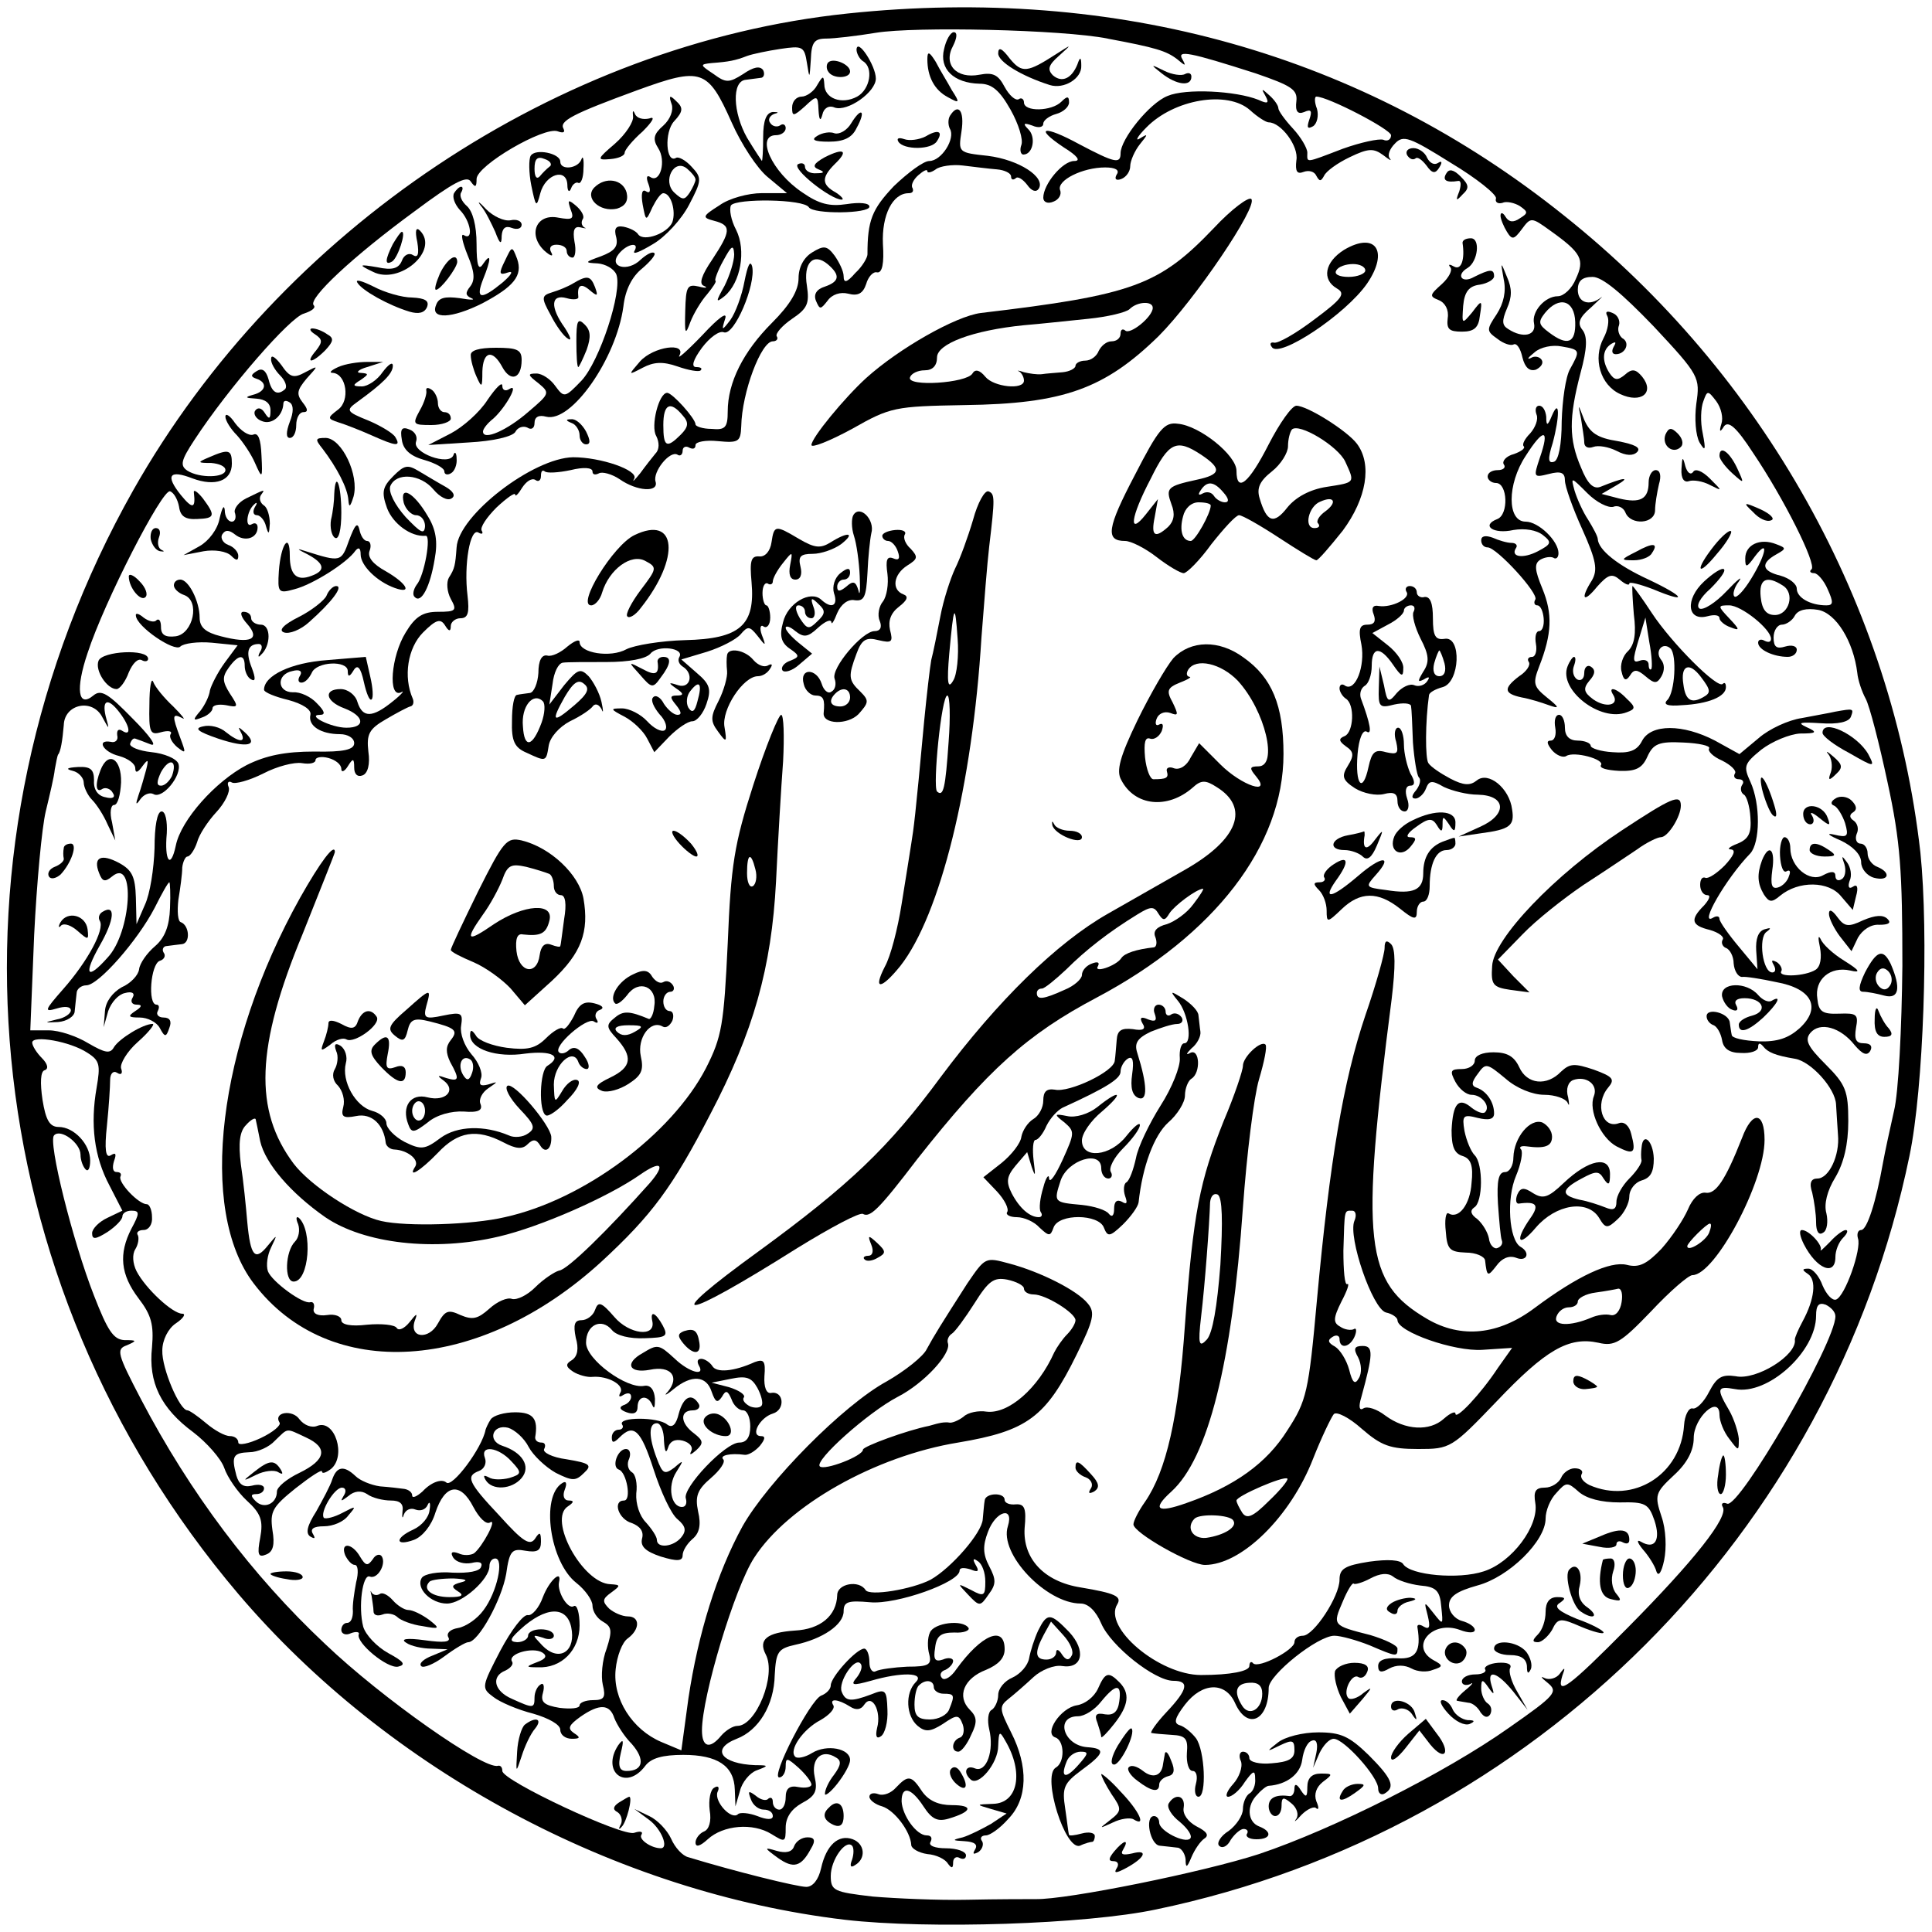 <?xml version="1.0" standalone="no"?>
<!DOCTYPE svg PUBLIC "-//W3C//DTD SVG 20010904//EN"
 "http://www.w3.org/TR/2001/REC-SVG-20010904/DTD/svg10.dtd">
<svg version="1.0" xmlns="http://www.w3.org/2000/svg"
 width="300pt" height="300pt" viewBox="0 0 300 300"
 preserveAspectRatio="xMidYMid meet">
<g transform="translate(0,300) scale(0.1,-0.1)"
fill="#000000" stroke="none">
<path d="M1316 2979 c-449 -47 -880 -335 -1109 -740 -312 -553 -248 -1229 163
-1714 233 -274 587 -464 942 -506 129 -15 375 -7 483 16 587 122 1049 584
1170 1170 22 105 30 345 17 471 -43 383 -243 742 -553 989 -313 251 -695 358
-1113 314z m404 -39 c75 -14 91 -19 108 -32 13 -11 14 -11 8 0 -9 15 11 11
114 -22 55 -19 65 -25 63 -43 -2 -16 2 -21 12 -17 11 5 13 2 8 -12 -4 -12 -3
-15 6 -10 6 4 9 16 6 27 -4 10 -4 19 -1 19 18 0 116 -51 116 -60 0 -7 -6 -10
-12 -7 -7 2 -35 -4 -63 -14 -60 -23 -55 -22 -55 -6 0 7 -10 24 -22 37 -13 14
-23 28 -23 32 0 4 -6 13 -14 20 -12 11 -13 11 -6 -1 6 -11 4 -13 -11 -6 -35
14 -113 18 -141 6 -28 -11 -73 -67 -73 -89 0 -17 -9 -15 -64 14 -55 30 -72 27
-24 -5 21 -13 27 -21 16 -21 -18 0 -48 -36 -48 -57 0 -7 7 -10 16 -6 8 3 13
11 10 18 -5 15 35 35 70 35 16 0 23 -4 18 -11 -4 -7 -1 -10 7 -7 8 3 14 12 14
20 0 8 7 24 15 34 13 16 13 17 0 9 -8 -5 -4 3 10 17 43 44 126 58 161 27 12
-11 25 -19 29 -19 19 0 47 -37 43 -59 -2 -17 1 -22 11 -18 8 3 17 1 20 -6 5
-9 7 -9 12 0 3 7 21 20 40 29 29 14 37 14 52 3 9 -7 14 -10 10 -5 -4 5 0 15 8
23 13 14 23 10 87 -30 40 -24 71 -49 70 -55 -2 -6 3 -9 10 -7 6 3 19 0 27 -5
13 -9 13 -11 0 -19 -10 -7 -17 -6 -22 2 -4 7 -8 8 -8 2 0 -5 5 -17 10 -25 8
-13 11 -12 23 4 14 19 15 19 44 -2 49 -35 54 -45 40 -75 -6 -15 -19 -27 -28
-27 -20 0 -41 -24 -37 -42 4 -19 -17 -24 -40 -9 -10 6 -10 13 -2 32 8 18 8 31
0 49 -10 25 -10 24 -5 -4 4 -18 0 -37 -11 -54 -16 -24 -16 -26 1 -38 10 -8 21
-11 25 -9 5 3 11 -6 14 -20 4 -16 11 -22 21 -19 8 4 12 10 9 15 -3 5 -11 7
-17 3 -7 -3 -4 1 6 9 9 8 28 12 42 9 29 -5 29 -6 13 -35 -7 -12 -12 -49 -13
-81 0 -37 -5 -61 -12 -63 -9 -3 -10 4 -2 29 11 41 11 71 -1 43 -7 -17 -9 -17
-9 -2 -1 9 -5 17 -11 17 -5 0 -7 -6 -4 -14 3 -7 -2 -20 -10 -29 -8 -8 -13 -17
-10 -20 3 -3 -4 -8 -15 -12 -12 -3 -19 -11 -16 -16 4 -5 -1 -9 -9 -9 -9 0 -16
-4 -16 -10 0 -5 6 -10 13 -10 18 0 20 -49 2 -56 -26 -10 -6 -24 25 -17 18 3
36 0 46 -8 14 -11 13 -14 -8 -25 -23 -12 -43 -9 -34 5 3 4 0 8 -7 8 -7 0 -20
4 -29 8 -11 4 -18 3 -18 -4 0 -6 4 -11 10 -11 14 0 80 -72 74 -81 -3 -5 -1 -9
3 -9 5 0 9 -9 10 -20 1 -11 -2 -20 -7 -20 -5 0 -7 -9 -5 -20 2 -11 -1 -20 -6
-20 -6 0 -8 -4 -5 -8 3 -5 -4 -15 -15 -22 -25 -19 -24 -27 4 -33 12 -2 31 -8
42 -12 17 -6 17 -4 -3 12 -21 17 -22 22 -12 48 20 51 21 82 5 121 -12 29 -13
39 -3 45 7 4 16 5 20 3 4 -3 8 0 8 7 0 19 -31 49 -51 49 -29 0 -29 58 0 102
28 44 38 43 22 -3 -10 -30 -10 -31 14 -25 19 5 25 2 25 -10 0 -9 12 -43 27
-76 22 -49 24 -63 15 -79 -19 -30 -13 -36 8 -10 17 19 23 21 35 11 8 -7 15
-10 15 -6 0 3 16 -1 37 -9 55 -23 50 -12 -7 15 -48 22 -78 46 -79 63 0 4 -7
17 -15 30 -8 12 -17 32 -21 45 -6 22 -6 22 20 -4 14 -14 32 -23 40 -21 7 3 16
-1 19 -9 8 -20 46 -18 46 4 0 9 3 27 6 40 4 13 2 22 -5 22 -6 0 -11 -9 -11
-19 0 -26 -13 -33 -46 -25 l-27 7 24 14 c22 13 11 12 -26 -3 -11 -4 -20 5 -30
30 -19 44 -19 77 -1 146 11 40 11 58 3 68 -8 10 -5 19 14 35 13 12 20 19 15
15 -18 -14 -36 -8 -36 12 0 14 7 20 23 20 15 0 45 -25 95 -77 71 -76 72 -79
66 -120 -3 -23 -1 -49 5 -60 9 -15 10 -12 5 14 -4 18 -3 40 1 50 6 17 7 17 20
0 8 -11 11 -26 8 -35 -4 -13 -2 -14 4 -4 7 9 19 -1 45 -41 48 -71 99 -173 91
-181 -4 -3 -2 -6 4 -6 5 0 15 -11 21 -25 9 -20 9 -25 -2 -25 -25 0 -46 12 -46
26 0 7 -11 16 -25 20 -29 7 -32 19 -7 33 16 9 16 10 0 16 -25 10 -48 -1 -48
-22 0 -15 2 -15 15 3 22 29 18 4 -6 -35 -11 -18 -23 -31 -26 -27 -3 3 0 14 7
23 7 10 -2 3 -19 -15 -17 -18 -36 -30 -42 -27 -6 4 1 17 17 31 14 14 24 27 21
30 -3 3 -17 -6 -31 -19 -30 -28 -26 -62 5 -54 11 3 19 2 19 -3 0 -4 8 -11 17
-14 15 -6 15 -4 -2 14 -18 19 -18 20 0 20 19 0 65 -37 65 -52 0 -5 -4 -6 -10
-3 -5 3 -10 2 -10 -3 0 -11 24 -22 46 -22 8 0 14 5 14 11 0 6 -8 8 -18 5 -13
-4 -18 -1 -18 14 0 11 6 20 13 20 6 0 16 6 20 14 5 9 18 12 36 9 28 -5 55 -49
61 -98 1 -11 7 -29 13 -40 6 -11 21 -69 34 -130 20 -92 23 -138 23 -285 -1
-96 -6 -197 -13 -225 -6 -27 -14 -63 -17 -80 -11 -62 -25 -105 -34 -105 -5 0
-7 -6 -5 -13 6 -16 -20 -90 -34 -95 -6 -2 -15 8 -21 22 -5 14 -15 26 -22 26
-10 0 -10 -2 -1 -8 14 -9 11 -39 -8 -74 -7 -13 -12 -25 -12 -28 4 -24 -60 -64
-92 -57 -21 3 -29 -1 -41 -24 -8 -16 -20 -28 -26 -26 -6 1 -12 -11 -13 -26 -5
-77 -79 -123 -147 -93 -10 5 -15 12 -12 17 3 5 -2 9 -11 9 -8 0 -18 -7 -21
-15 -4 -8 -15 -15 -25 -15 -15 0 -18 -6 -15 -24 6 -35 -36 -92 -80 -106 -39
-13 -114 -6 -125 11 -4 7 -24 8 -53 4 -38 -6 -46 -11 -46 -28 0 -26 -40 -87
-57 -87 -7 0 -13 -4 -13 -10 0 -12 -55 -41 -64 -33 -3 4 -6 2 -6 -4 0 -8 -29
-14 -75 -14 -65 0 -153 74 -130 110 7 12 -3 17 -57 26 -57 9 -90 45 -87 92 3
31 0 38 -14 37 -9 -1 -17 2 -17 7 0 12 -30 11 -31 -1 -1 -5 -2 -19 -3 -29 -1
-21 -49 -76 -81 -94 -29 -15 -95 -26 -101 -16 -10 16 -44 10 -44 -8 -1 -32
-26 -53 -66 -55 -43 -3 -57 -14 -45 -37 17 -32 -15 -111 -44 -111 -7 0 -18 -7
-25 -15 -18 -22 -30 -18 -30 8 0 53 51 222 81 268 52 81 188 158 317 179 107
18 136 39 184 137 26 53 29 65 17 79 -16 20 -73 49 -122 62 -37 10 -37 10 -65
-31 -41 -64 -51 -80 -63 -102 -5 -11 -34 -34 -62 -50 -68 -37 -185 -156 -224
-225 -40 -73 -69 -167 -84 -267 l-11 -81 -31 13 c-45 19 -76 67 -71 113 2 20
10 42 19 48 19 14 19 34 0 34 -9 0 -22 6 -29 12 -11 11 -11 15 3 25 15 11 15
12 -1 13 -43 1 -98 101 -66 121 9 6 10 9 1 9 -7 0 -10 7 -6 17 4 10 2 14 -4
10 -34 -21 -19 -123 22 -155 14 -11 25 -27 25 -35 0 -9 7 -20 16 -25 14 -8 15
-14 6 -42 -7 -18 -9 -43 -6 -56 5 -20 2 -24 -15 -24 -12 0 -21 -4 -21 -8 0 -5
-14 -6 -31 -4 -24 4 -30 9 -26 23 3 11 1 17 -4 13 -5 -3 -9 -12 -9 -20 0 -17
-2 -17 -35 -2 -28 12 -33 35 -10 44 8 4 13 10 10 14 -7 12 32 23 47 14 8 -5 6
-10 -8 -15 -18 -7 -18 -8 1 -8 37 -2 65 27 65 65 0 19 -4 33 -9 30 -9 -6 -26
22 -23 37 5 21 -15 3 -25 -23 -6 -17 -17 -29 -23 -28 -7 2 -26 -23 -43 -55
-29 -56 -30 -58 -11 -72 10 -8 38 -20 62 -26 24 -7 42 -17 42 -25 0 -8 8 -14
18 -14 13 0 14 2 3 9 -10 7 -8 12 10 25 30 21 46 20 53 -2 4 -10 15 -28 27
-40 21 -24 18 -42 -8 -42 -11 0 -14 7 -9 28 5 20 4 23 -4 12 -27 -41 12 -72
42 -32 9 12 27 17 59 17 53 0 79 -17 80 -54 l1 -26 7 24 c3 13 15 28 26 32 19
7 19 8 -2 8 -53 2 -70 25 -29 41 34 13 58 52 59 99 2 36 5 41 32 47 42 9 75
31 75 52 0 15 7 17 41 14 41 -4 139 31 139 49 0 5 7 5 17 2 12 -5 14 -3 8 7
-5 9 -4 11 3 6 7 -4 12 -18 12 -32 0 -22 -2 -24 -22 -13 -22 11 -22 11 -5 -7
18 -19 19 -19 32 0 12 16 12 23 1 44 -10 19 -10 32 -2 53 12 33 41 41 31 9
-14 -43 60 -120 113 -120 12 0 24 -12 32 -31 15 -35 83 -89 112 -89 25 0 23
-13 -11 -49 -16 -17 -26 -32 -23 -32 4 -1 18 -2 32 -3 21 -1 25 -6 23 -28 -1
-16 3 -28 9 -28 6 0 8 -9 5 -20 -3 -11 -1 -20 4 -20 13 0 10 72 -4 91 -7 9
-18 18 -25 20 -10 3 -8 11 8 32 27 35 63 36 78 2 19 -42 52 -27 52 24 0 20 76
81 102 81 10 0 35 -7 55 -15 42 -18 43 -18 43 -5 0 5 -19 14 -42 21 -59 15
-59 15 -43 52 7 17 15 30 17 28 1 -2 13 1 26 8 15 8 27 9 35 3 7 -6 26 -12 42
-14 25 -2 31 -8 33 -33 3 -29 3 -29 -12 -10 -15 19 -15 19 -9 -4 4 -17 3 -22
-6 -17 -6 4 -11 4 -10 -1 6 -37 -2 -50 -31 -48 -20 1 -30 -3 -30 -12 0 -10 5
-11 17 -4 11 6 24 6 35 0 9 -5 24 -6 33 -2 16 5 16 7 1 15 -38 21 -2 63 41 47
13 -5 23 -5 23 0 0 5 -9 11 -20 14 -11 3 -20 14 -20 24 0 14 12 22 44 31 49
13 106 69 106 104 0 12 7 30 17 40 15 17 17 17 35 1 12 -10 34 -16 63 -16 40
1 45 -2 54 -28 10 -30 1 -46 -21 -33 -7 4 -6 -1 3 -12 9 -10 19 -26 21 -34 3
-9 8 -2 12 17 4 19 3 48 -4 68 -11 33 -10 37 19 64 21 19 31 39 31 58 0 32 40
68 40 36 0 -10 7 -27 15 -37 15 -20 15 -20 15 0 -1 10 -7 30 -15 44 -20 34
-19 38 9 33 51 -10 126 58 126 114 0 16 4 21 15 17 8 -4 15 -11 15 -18 0 -41
-149 -298 -168 -291 -7 3 -10 0 -7 -5 10 -15 -45 -84 -147 -187 -93 -94 -112
-108 -102 -75 5 13 4 14 -4 3 -5 -7 -16 -10 -23 -7 -8 4 -6 1 4 -7 17 -14 13
-19 -60 -70 -99 -70 -272 -157 -388 -196 -86 -28 -298 -71 -347 -70 -13 0 -60
0 -106 -1 -45 -1 -111 2 -147 5 -60 7 -65 9 -65 32 0 25 23 57 33 47 3 -3 3
-13 0 -22 -4 -10 -2 -13 5 -8 17 10 15 33 -4 40 -22 8 -41 -9 -49 -45 -4 -18
-13 -29 -23 -29 -14 0 -111 24 -183 46 -9 2 -21 15 -27 29 -6 13 -21 29 -34
35 l-23 11 23 -17 c19 -14 31 -44 18 -44 -15 0 -35 14 -30 21 3 5 -2 6 -11 3
-17 -7 -205 81 -205 96 0 6 -3 9 -7 8 -22 -6 -180 105 -268 189 -114 107 -210
235 -286 380 -37 71 -39 78 -22 84 16 7 16 8 -4 8 -17 1 -26 15 -47 69 -33 84
-72 240 -62 249 10 11 41 -12 41 -30 0 -9 4 -19 8 -23 4 -4 7 2 7 14 0 25 -25
52 -49 52 -14 0 -20 11 -25 42 -4 27 -3 44 3 46 7 2 5 10 -4 19 -8 8 -15 19
-15 24 0 12 59 2 86 -16 19 -12 20 -19 14 -54 -10 -57 -4 -107 20 -152 l20
-39 -23 -11 c-13 -6 -24 -17 -24 -24 0 -10 5 -10 24 2 12 8 23 19 23 24 0 5 6
9 14 9 13 0 13 -4 0 -28 -20 -39 -17 -71 11 -108 20 -26 24 -41 21 -76 -6 -55
14 -95 64 -132 21 -16 43 -41 48 -55 5 -15 21 -38 35 -51 22 -20 26 -31 21
-58 -5 -26 -3 -31 9 -26 11 4 14 15 10 38 -4 29 0 36 36 65 23 18 41 30 41 26
0 -4 6 -2 14 4 24 20 6 77 -21 67 -9 -4 -21 1 -28 10 -11 16 -41 11 -31 -5 3
-4 -10 -15 -29 -24 -19 -9 -35 -12 -35 -7 0 6 -6 10 -13 10 -8 0 -24 9 -37 20
-13 11 -26 20 -29 20 -12 0 -40 65 -39 93 0 16 9 34 21 42 12 8 16 15 10 15
-15 0 -57 39 -71 66 -6 12 -7 26 -2 34 5 8 6 18 4 22 -3 4 1 8 9 8 8 0 14 9
13 20 0 11 -4 20 -8 20 -13 0 -45 34 -41 43 2 4 0 7 -6 7 -6 0 -7 7 -4 17 4
11 3 14 -5 9 -8 -5 -10 9 -6 46 3 29 5 61 5 71 0 10 5 15 11 11 6 -4 9 -1 6 7
-2 7 9 26 26 41 17 15 27 28 23 28 -15 0 -52 -23 -60 -36 -6 -11 -14 -9 -40 6
-18 11 -45 20 -61 20 l-29 0 6 148 c4 81 12 167 18 192 6 25 13 54 14 65 2 11
4 21 5 23 4 4 7 22 9 46 1 33 45 42 60 12 11 -20 11 -20 5 2 -6 26 4 29 22 5
16 -21 18 -37 4 -28 -6 4 -9 1 -8 -7 2 -7 -3 -12 -10 -10 -23 4 -12 -16 13
-22 14 -4 25 -12 25 -19 0 -8 4 -7 11 3 9 12 10 11 6 -5 -3 -11 -8 -29 -12
-40 -5 -15 -4 -16 3 -6 5 7 14 11 20 8 14 -9 45 29 39 47 -3 8 -22 16 -42 18
-19 2 -34 8 -33 13 2 6 5 9 8 8 3 -1 14 -5 24 -9 11 -4 -2 14 -28 40 -38 39
-49 46 -61 36 -24 -20 -28 10 -9 66 26 80 116 255 128 251 6 -2 12 -13 14 -24
2 -15 10 -20 28 -19 28 1 29 5 9 32 -8 10 -15 15 -14 9 3 -25 -2 -26 -20 -4
-25 31 -18 40 18 26 35 -13 61 -4 61 23 0 22 -5 23 -35 10 -19 -8 -19 -9 3 -9
12 -1 22 -5 22 -11 0 -12 -40 -13 -59 -1 -12 8 -10 16 11 48 53 81 149 191
170 196 12 4 19 9 15 13 -9 10 60 75 157 146 59 44 81 56 87 46 7 -10 9 -9 9
4 0 21 105 82 126 74 8 -3 12 -2 9 4 -7 12 14 23 115 60 99 36 109 33 146 -50
15 -34 40 -72 56 -85 l30 -25 -39 0 c-21 0 -51 -8 -66 -19 -27 -17 -27 -19 -8
-24 27 -7 26 -16 -3 -60 -17 -25 -21 -38 -13 -41 7 -3 3 -4 -8 -1 -18 4 -20 0
-21 -38 -1 -36 0 -39 8 -17 5 13 17 33 26 43 9 11 15 20 13 21 -2 0 3 15 12
31 13 24 16 26 17 10 0 -11 -7 -33 -15 -49 -14 -25 -14 -27 0 -16 25 21 34 71
18 103 -8 15 -11 32 -8 38 8 11 113 10 121 -3 7 -11 94 -10 94 1 0 6 -16 7
-35 4 -27 -4 -43 0 -69 18 -48 32 -73 89 -41 89 8 0 15 5 15 11 0 5 -4 8 -9 4
-5 -3 -12 -1 -15 4 -4 5 -1 11 6 14 8 2 7 3 -2 3 -10 -1 -15 -13 -15 -39 0
-20 -1 -37 -2 -37 0 0 -11 16 -23 36 -22 39 -24 88 -2 90 6 1 17 2 23 3 5 0 7
6 4 12 -5 7 -15 5 -31 -6 -22 -14 -27 -14 -46 0 -21 14 -22 15 -3 17 27 2 37
4 55 11 8 3 32 8 52 11 34 5 37 4 41 -22 4 -25 4 -25 6 5 1 27 5 33 24 33 12
0 47 4 77 9 61 10 289 5 360 -9z m726 -440 c1 -33 -12 -38 -41 -16 -16 12 -17
16 -6 30 22 27 46 20 47 -14z m322 -409 c20 -12 10 -46 -12 -46 -13 0 -20 8
-22 28 -3 28 9 34 34 18z m-2501 -296 c-4 -8 -11 -15 -17 -15 -7 0 -7 6 0 21
13 23 26 19 17 -6z m1323 -796 c0 -5 7 -9 15 -9 19 0 65 -29 65 -40 0 -5 -6
-15 -13 -22 -7 -7 -16 -20 -20 -28 -25 -56 -71 -96 -105 -92 -12 2 -29 -1 -36
-8 -8 -6 -18 -10 -22 -9 -5 1 -12 0 -16 -1 -5 -1 -11 -3 -15 -4 -35 -7 -103
-32 -103 -37 0 -10 -60 -33 -67 -26 -9 9 75 84 121 108 41 21 83 67 78 83 -2
5 1 12 6 15 5 3 21 25 35 47 22 35 30 41 51 37 14 -3 26 -9 26 -14z m-1115
-231 c35 -16 31 -35 -10 -55 -19 -9 -35 -22 -35 -29 0 -19 -20 -28 -33 -15 -8
8 -8 11 1 11 7 0 12 4 12 9 0 5 -8 7 -19 4 -13 -3 -20 2 -24 16 -8 30 -5 35
20 36 13 0 31 8 40 18 21 20 16 20 48 5z m413 -301 c4 -34 -22 -47 -46 -22
-16 17 -16 17 1 12 9 -4 17 -2 17 3 0 6 -9 10 -20 10 -11 0 -20 -4 -20 -10 0
-5 -8 -10 -17 -10 -14 1 -11 6 12 26 39 32 69 28 73 -9z m1072 -97 c0 -24 -20
-36 -31 -19 -14 22 -10 35 11 36 13 1 20 -4 20 -17z"/>
<path d="M1466 2924 c-8 -31 15 -53 55 -54 19 0 31 -10 48 -40 13 -23 20 -47
17 -55 -3 -8 -1 -15 3 -15 15 0 20 27 8 39 -9 9 -8 11 6 6 9 -4 17 -3 17 3 0
5 9 12 20 15 11 3 20 11 20 18 0 10 -3 10 -12 1 -15 -15 -58 -16 -58 -1 0 5
-4 8 -8 5 -5 -3 -15 6 -22 19 -10 19 -18 23 -39 19 -36 -7 -57 16 -41 45 6 12
7 21 1 21 -5 0 -12 -12 -15 -26z"/>
<path d="M1330 2923 c0 -6 5 -15 10 -18 17 -10 11 -44 -9 -55 -24 -13 -51 -3
-51 19 -1 14 -2 14 -11 -1 -5 -10 -17 -18 -24 -18 -8 0 -15 -7 -15 -17 0 -14
2 -14 20 2 19 18 20 17 21 -6 1 -16 3 -18 6 -7 2 10 10 15 19 11 20 -7 64 24
64 45 0 20 -29 64 -30 45z"/>
<path d="M1550 2917 c0 -13 36 -35 80 -49 22 -7 50 10 49 30 0 14 -2 14 -6 2
-9 -22 -24 -29 -38 -17 -9 9 -7 16 9 30 21 19 21 19 -4 3 -45 -29 -53 -30 -72
-7 -12 16 -18 19 -18 8z"/>
<path d="M1440 2908 c0 -27 11 -48 32 -59 18 -10 19 -9 6 11 -7 13 -19 32 -25
44 -10 16 -13 17 -13 4z"/>
<path d="M1286 2903 c-3 -3 -3 -10 0 -14 7 -12 34 -11 34 0 0 11 -26 22 -34
14z"/>
<path d="M1804 2886 c23 -18 46 -21 46 -5 0 5 -4 7 -10 4 -5 -3 -20 -1 -32 5
-22 11 -22 10 -4 -4z"/>
<path d="M1043 2838 c3 -9 -2 -23 -13 -33 -15 -13 -17 -21 -8 -35 13 -20 3
-55 -12 -45 -6 4 -7 -1 -3 -11 4 -11 2 -15 -4 -11 -6 4 -8 -4 -5 -21 5 -26 5
-26 15 -4 6 12 13 22 17 22 12 0 20 -28 14 -45 -7 -17 -44 -31 -53 -19 -3 5
-13 10 -23 12 -12 2 -15 -3 -11 -17 3 -14 -3 -21 -24 -29 -25 -9 -26 -10 -5
-11 12 -1 25 -8 29 -17 10 -26 -26 -135 -54 -165 -26 -27 -27 -27 -41 -8 -7
10 -20 19 -29 19 -14 0 -14 -2 3 -15 18 -15 18 -16 -15 -44 -33 -29 -71 -46
-71 -31 0 4 7 13 16 20 19 17 41 56 25 46 -6 -4 -11 -2 -11 5 0 7 -10 -3 -23
-22 -12 -19 -38 -42 -57 -52 l-35 -18 63 4 c38 2 67 9 72 16 4 8 13 10 19 7 6
-4 11 -1 11 7 0 10 7 13 18 10 39 -10 109 90 120 171 3 27 14 47 29 59 13 11
22 22 19 24 -3 3 -12 -2 -21 -10 -20 -20 -51 -12 -34 9 13 16 33 19 24 4 -3
-6 9 -1 29 11 19 11 44 38 56 61 20 38 20 42 4 59 -9 10 -20 16 -24 14 -16
-10 -19 40 -3 57 14 15 14 21 3 31 -10 10 -12 9 -7 -5z m37 -117 c0 -3 -4 -12
-9 -20 -8 -12 -11 -12 -24 0 -19 18 0 54 20 37 7 -6 13 -13 13 -17z"/>
<path d="M983 2819 c1 -8 -11 -27 -28 -42 -28 -24 -29 -26 -7 -24 12 1 22 5
22 10 0 4 12 19 28 33 16 16 20 24 10 20 -9 -2 -19 0 -22 7 -3 7 -4 5 -3 -4z"/>
<path d="M1322 2809 c-7 -12 -19 -18 -26 -16 -7 3 -19 1 -27 -4 -10 -6 -5 -9
18 -9 23 0 36 6 43 21 15 27 8 34 -8 8z"/>
<path d="M1475 2820 c-3 -5 -3 -14 0 -20 9 -15 -13 -50 -32 -50 -9 0 -33 -18
-55 -39 -34 -36 -41 -53 -41 -106 0 -5 -8 -19 -19 -29 -13 -15 -18 -16 -18 -5
0 8 -7 22 -14 32 -12 16 -17 16 -35 5 -13 -8 -21 -23 -21 -40 0 -19 -13 -41
-41 -69 -45 -45 -69 -93 -69 -138 0 -25 -4 -29 -25 -27 -14 0 -25 4 -25 7 0 9
-36 49 -44 49 -13 0 -26 -52 -17 -67 5 -10 5 -21 -1 -27 -5 -6 -16 -20 -24
-31 -9 -11 -13 -15 -9 -8 6 13 -52 33 -95 33 -62 -1 -178 -90 -181 -140 -2
-28 -3 -33 -12 -47 -4 -7 -3 -22 3 -33 10 -18 8 -20 -20 -20 -23 0 -35 -7 -50
-32 -23 -37 -28 -103 -7 -93 6 4 1 -3 -13 -14 -32 -26 -47 -26 -55 -1 -3 11
-15 20 -26 20 -27 0 -24 -19 6 -30 31 -12 33 -30 3 -30 -24 0 -63 20 -41 20 9
0 7 6 -5 18 -9 10 -26 18 -37 17 -25 0 -26 28 -1 33 11 3 16 0 12 -7 -4 -6 -3
-11 2 -11 6 0 12 7 16 15 7 18 56 20 56 3 0 -10 3 -9 9 1 6 10 11 5 16 -18 4
-18 9 -30 12 -27 3 2 2 18 -2 35 l-7 31 -60 -5 c-56 -4 -98 -24 -98 -46 0 -4
17 -11 38 -16 22 -6 36 -15 34 -23 -4 -17 16 -30 46 -30 12 0 22 -6 22 -14 0
-10 -16 -14 -62 -13 -45 0 -75 -6 -105 -21 -48 -25 -102 -85 -110 -125 -8 -38
-18 -24 -14 19 1 19 -2 34 -8 34 -7 0 -11 -23 -11 -57 -1 -32 -7 -71 -15 -88
l-13 -30 -1 41 c-1 33 -6 43 -26 54 -28 15 -41 9 -31 -16 5 -13 9 -14 20 -5
37 31 30 -87 -7 -126 -32 -36 -38 -27 -12 19 23 40 25 65 4 52 -5 -3 -7 -9 -4
-14 8 -13 -19 -63 -57 -106 -29 -33 -30 -36 -10 -30 13 4 22 3 22 -3 0 -5 -10
-12 -22 -14 -20 -5 -20 -5 2 -4 14 1 26 9 26 17 1 8 2 21 3 28 0 6 7 12 15 12
19 0 80 70 106 120 11 22 21 40 23 40 1 0 2 -18 1 -40 -1 -28 -8 -46 -23 -59
-13 -11 -24 -27 -25 -36 -1 -9 -13 -22 -27 -28 -14 -8 -25 -22 -26 -37 l-2
-25 7 25 c5 14 16 26 26 28 11 3 16 0 12 -7 -4 -6 -1 -11 6 -11 9 0 9 -3 -2
-10 -12 -8 -11 -10 7 -10 12 0 26 -7 31 -16 8 -15 10 -15 15 0 4 10 1 16 -9
16 -8 0 -12 5 -9 10 3 6 2 10 -2 10 -14 0 -9 63 5 68 7 2 10 8 6 13 -3 5 0 10
5 10 6 1 17 2 24 3 13 2 11 29 -2 34 -5 1 -6 17 -4 35 3 18 6 40 6 50 1 9 5
17 8 17 4 0 11 10 15 22 3 12 17 33 30 47 13 14 22 32 19 39 -3 7 0 10 5 7 5
-3 27 3 49 14 21 11 48 18 60 16 12 -2 21 0 21 5 0 4 9 6 20 3 11 -3 20 -10
20 -17 0 -6 5 -4 10 4 8 13 10 13 10 -2 0 -10 5 -15 13 -12 8 3 12 17 9 37 -3
27 1 35 27 50 17 10 34 19 38 20 5 1 6 7 4 12 -15 34 -8 79 16 103 20 20 27
22 34 11 6 -10 9 -10 9 -1 0 6 7 12 15 12 12 0 14 9 11 35 -6 48 4 106 17 98
5 -3 8 -2 5 3 -3 5 8 21 23 36 16 15 29 24 29 20 0 -4 5 1 11 11 6 9 14 15 20
12 5 -4 9 -1 9 6 0 7 2 10 6 7 3 -3 21 -2 40 2 20 5 34 4 34 -2 0 -5 4 -6 10
-3 5 3 20 -1 32 -9 27 -19 61 -21 56 -4 -5 15 22 49 34 42 4 -3 8 0 8 6 0 6 5
8 10 5 6 -3 10 -2 10 4 0 5 16 8 35 6 32 -3 35 -1 36 23 1 53 31 132 49 132 6
0 9 4 6 8 -2 4 8 16 24 27 24 16 27 24 23 51 -6 36 10 52 32 34 20 -17 19 -27
-4 -35 -13 -4 -18 -12 -14 -22 6 -14 7 -14 18 0 7 10 20 14 32 11 15 -4 23 0
28 15 3 11 11 20 17 18 8 -1 11 14 9 44 -2 45 15 79 40 79 6 0 8 3 6 8 -3 4 1
13 9 20 8 7 14 10 14 6 0 -3 6 -2 13 3 6 5 26 8 42 6 17 -2 40 -5 53 -6 12 -1
22 -6 22 -11 0 -5 3 -6 7 -3 3 4 11 -1 18 -10 7 -10 14 -12 18 -6 11 18 -31
45 -79 51 -46 5 -46 5 -41 38 5 32 -5 45 -18 24z m-415 -465 c10 -11 9 -18 -3
-30 -22 -22 -27 -19 -27 15 0 33 11 38 30 15z"/>
<path d="M1437 2788 c-10 -5 -25 -7 -33 -4 -9 3 -12 1 -9 -4 8 -13 52 -13 60
1 10 15 2 19 -18 7z"/>
<path d="M824 2758 c-3 -5 -3 -26 1 -46 7 -34 8 -35 14 -12 8 30 41 40 42 13
0 -10 3 -13 6 -5 2 6 8 10 11 8 4 -2 8 8 8 22 1 15 -1 21 -3 15 -5 -15 -33
-18 -33 -4 0 13 -39 21 -46 9z m29 -17 c-4 -3 -11 -10 -15 -15 -5 -5 -8 0 -8
12 0 15 4 20 16 15 9 -3 12 -9 7 -12z"/>
<path d="M1281 2756 c-18 -10 -20 -15 -10 -19 10 -4 9 -6 -3 -6 -10 -1 -18 4
-18 10 0 5 -5 7 -11 4 -10 -7 51 -55 68 -55 4 0 0 5 -9 11 -22 12 -23 23 -2
44 22 21 15 26 -15 11z"/>
<path d="M2185 2759 c4 -6 9 -8 13 -5 3 3 10 -2 17 -11 9 -13 14 -13 20 -3 5
8 4 11 -2 7 -6 -4 -13 0 -17 8 -3 8 -13 15 -21 15 -9 0 -13 -5 -10 -11z"/>
<path d="M2246 2731 c-7 -11 0 -15 18 -12 5 1 5 -6 2 -16 -6 -15 -5 -16 5 -5
11 10 10 15 -3 28 -11 11 -18 12 -22 5z"/>
<path d="M923 2709 c-16 -16 8 -39 35 -33 13 4 18 12 15 25 -6 21 -33 25 -50
8z"/>
<path d="M705 2700 c-3 -6 1 -17 9 -26 17 -17 22 -49 6 -39 -5 3 -2 -11 6 -31
11 -26 12 -39 4 -49 -8 -10 -7 -14 2 -18 7 -3 -1 -3 -18 0 -23 3 -33 1 -37
-11 -9 -22 24 -21 72 3 49 26 63 43 54 69 -8 21 -8 20 -19 -3 -10 -20 -9 -23
5 -18 9 3 5 -4 -9 -16 -33 -27 -42 -26 -30 5 13 32 13 43 0 24 -7 -11 -10 -2
-10 31 0 29 -6 51 -15 59 -8 7 -12 16 -9 21 3 5 3 9 0 9 -3 0 -8 -5 -11 -10z"/>
<path d="M747 2680 c7 -8 16 -27 22 -40 7 -19 10 -21 10 -6 1 12 6 16 16 12 8
-3 15 -1 15 5 0 6 -8 9 -17 7 -10 -2 -27 6 -38 17 -11 12 -15 14 -8 5z"/>
<path d="M1885 2646 c-85 -89 -125 -104 -362 -132 -39 -5 -127 -55 -178 -101
-34 -31 -85 -93 -85 -104 0 -5 28 6 63 25 60 34 66 35 175 37 153 2 217 25
301 107 56 56 155 202 144 213 -4 4 -31 -16 -58 -45z m-95 -124 c0 -14 -36
-43 -43 -35 -4 3 -7 1 -7 -5 0 -7 -6 -12 -14 -12 -8 0 -16 -7 -20 -15 -3 -8
-12 -15 -21 -15 -8 0 -15 -4 -15 -8 0 -4 -9 -9 -20 -10 -11 -1 -26 -2 -32 -3
-7 -1 -20 1 -28 3 -8 3 -12 3 -7 1 4 -3 7 -9 7 -14 0 -15 -47 -10 -60 6 -9 11
-16 12 -20 5 -9 -15 -102 -21 -97 -6 2 6 12 11 23 11 12 0 19 7 19 20 0 21 55
42 135 50 25 2 70 7 100 10 30 3 59 10 64 15 12 12 36 13 36 2z"/>
<path d="M886 2675 c6 -15 3 -17 -19 -13 -34 7 -48 -26 -22 -51 10 -9 15 -10
11 -3 -4 7 -1 12 8 12 9 0 16 -4 16 -10 0 -5 4 -10 9 -10 4 0 6 11 3 25 -3 18
0 24 9 22 8 -2 11 -2 6 0 -4 3 -5 8 -2 13 3 4 -2 13 -10 20 -13 11 -14 10 -9
-5z"/>
<path d="M648 2624 c3 -19 1 -25 -7 -20 -6 4 -14 0 -17 -9 -5 -12 -15 -15 -38
-10 -29 5 -30 4 -7 -7 41 -21 104 33 73 64 -6 6 -8 0 -4 -18z"/>
<path d="M610 2621 c-12 -24 -13 -34 -1 -27 9 6 22 46 15 46 -2 0 -8 -9 -14
-19z"/>
<path d="M2087 2612 c-30 -19 -35 -46 -11 -60 14 -8 8 -16 -35 -48 -29 -22
-57 -38 -63 -36 -5 1 -7 -2 -3 -7 11 -18 115 51 148 99 34 50 13 81 -36 52z
m33 -32 c0 -5 -12 -10 -26 -10 -14 0 -23 4 -19 10 3 6 15 10 26 10 10 0 19 -4
19 -10z"/>
<path d="M2271 2623 c4 -26 -2 -43 -13 -37 -7 4 -10 4 -6 -1 4 -4 -2 -16 -13
-26 -19 -17 -20 -19 -5 -25 10 -4 16 -15 14 -28 -2 -17 2 -21 22 -21 19 0 26
6 28 25 4 25 3 25 -12 5 -16 -19 -16 -19 -14 10 2 22 9 31 26 33 12 2 22 8 22
13 0 12 -7 11 -31 -1 -19 -11 -29 3 -10 14 16 10 20 46 5 46 -8 0 -13 -3 -13
-7z"/>
<path d="M683 2575 c-6 -14 -9 -25 -6 -25 7 0 32 33 33 43 0 16 -16 5 -27 -18z"/>
<path d="M1156 2563 c-4 -22 -14 -49 -22 -60 -13 -17 -14 -17 -8 2 4 12 -10 2
-35 -25 -24 -25 -40 -39 -36 -32 11 21 -40 14 -61 -9 -19 -22 -19 -22 4 -10
17 9 31 10 54 2 17 -6 34 -9 36 -6 3 3 0 5 -7 5 -8 0 -5 11 9 30 12 16 27 27
34 24 16 -6 50 74 44 102 -3 11 -7 2 -12 -23z"/>
<path d="M555 2561 c7 -12 48 -35 81 -45 14 -4 23 -2 27 7 4 10 -3 14 -23 15
-16 0 -43 8 -60 17 -18 9 -29 12 -25 6z"/>
<path d="M890 2560 c-8 -5 -23 -11 -33 -14 -16 -5 -17 -8 -2 -35 8 -16 20 -33
27 -37 6 -4 4 3 -5 17 -23 32 -22 53 3 46 10 -3 19 -2 18 2 -2 18 4 22 17 11
13 -11 14 -10 9 4 -7 18 -12 19 -34 6z"/>
<path d="M2496 2509 c3 -6 1 -21 -6 -34 -17 -32 -5 -73 26 -87 32 -15 54 2 34
27 -10 12 -16 13 -27 3 -11 -9 -16 -9 -24 3 -12 19 -11 36 3 45 7 4 8 3 4 -4
-4 -7 -3 -12 3 -12 15 0 23 18 10 25 -5 4 -8 13 -5 20 2 7 -2 16 -10 19 -9 4
-12 2 -8 -5z"/>
<path d="M895 2470 c0 -22 1 -40 3 -40 1 0 7 12 13 27 7 20 6 30 -3 39 -11 11
-13 6 -13 -26z"/>
<path d="M489 2481 c12 -8 12 -12 2 -25 -18 -21 -7 -21 14 0 13 14 14 19 3 25
-7 5 -17 9 -23 9 -5 0 -4 -4 4 -9z"/>
<path d="M731 2448 c0 -7 4 -22 9 -33 8 -18 9 -17 9 8 1 32 16 35 31 7 13 -24
30 -18 30 11 0 16 -7 19 -40 19 -26 0 -40 -4 -39 -12z"/>
<path d="M421 2443 c-1 -6 6 -18 14 -26 8 -8 11 -17 8 -21 -12 -11 -21 -6 -26
15 -4 14 -10 18 -18 13 -10 -6 -10 -9 -1 -12 18 -6 15 -20 -5 -25 -14 -4 -12
-5 5 -6 14 -1 22 -7 22 -18 0 -14 -2 -15 -9 -4 -5 8 -11 9 -15 3 -3 -5 2 -13
11 -16 15 -6 32 8 33 27 0 5 4 6 10 2 6 -4 6 -15 0 -30 -6 -16 -6 -25 0 -25 6
0 10 9 10 20 0 11 5 20 11 20 8 0 7 5 -1 15 -10 13 -9 19 6 37 19 21 19 21 -2
10 -18 -10 -24 -8 -37 11 -9 12 -16 17 -16 10z"/>
<path d="M525 2430 c-11 -5 -15 -9 -8 -9 21 -2 27 -43 8 -57 -17 -13 -17 -14
1 -20 10 -3 33 -12 51 -20 38 -17 46 -18 37 -3 -3 6 -23 18 -42 26 -35 14 -35
16 -17 29 40 29 55 44 55 56 0 7 -7 2 -16 -10 -8 -12 -23 -22 -32 -22 -15 0
-15 2 -2 10 13 9 13 10 0 11 -8 0 -4 5 10 9 l25 8 -25 0 c-14 0 -34 -3 -45 -8z"/>
<path d="M662 2393 c1 -4 -3 -18 -10 -30 -12 -22 -11 -23 18 -23 16 0 30 5 30
10 0 6 -4 10 -10 10 -5 0 -10 6 -10 14 0 8 -5 18 -10 21 -6 4 -9 3 -8 -2z"/>
<path d="M1970 2310 c-31 -61 -50 -76 -50 -41 0 24 -57 70 -91 73 -21 3 -30
-8 -67 -80 -43 -82 -46 -102 -15 -102 9 0 31 -11 49 -25 18 -14 37 -25 42 -25
5 0 25 20 43 45 19 24 38 45 43 45 5 0 33 -16 62 -35 29 -19 55 -35 58 -35 3
0 21 21 41 46 37 50 46 103 22 135 -15 20 -77 59 -94 59 -7 0 -26 -27 -43 -60z
m119 -27 c15 -33 16 -32 -29 -39 -26 -4 -48 -16 -61 -32 -21 -27 -32 -23 -43
14 -5 16 0 27 19 42 14 11 25 29 25 39 0 11 3 22 6 26 11 11 72 -26 83 -50z
m-224 11 c33 -22 31 -31 -7 -39 -46 -10 -48 -13 -39 -38 6 -15 4 -26 -5 -35
-21 -19 -27 -14 -21 15 l5 28 -19 -24 c-27 -34 -24 -5 8 56 28 57 40 62 78 37z
m35 -59 c8 -9 9 -15 2 -15 -6 0 -14 5 -17 10 -4 6 -11 7 -17 4 -7 -4 -8 -2 -4
4 10 16 21 15 36 -3z m158 -29 c-10 -7 -15 -16 -11 -19 3 -4 1 -7 -6 -7 -17 0
-9 34 9 41 22 10 27 -1 8 -15z m-178 9 c0 -12 -24 -55 -31 -55 -13 0 -18 16
-12 38 3 13 13 22 24 22 11 0 19 -2 19 -5z"/>
<path d="M2455 2350 c2 -14 5 -30 5 -37 0 -7 6 -10 14 -7 8 3 24 0 36 -6 15
-8 26 -8 32 -2 7 7 -4 12 -30 17 -32 5 -43 13 -52 33 -10 26 -10 26 -5 2z"/>
<path d="M350 2353 c0 -6 8 -19 18 -29 9 -10 22 -29 28 -43 11 -25 12 -25 10
12 -1 25 -5 36 -13 32 -7 -2 -19 6 -28 18 -8 12 -15 16 -15 10z"/>
<path d="M888 2343 c6 -2 12 -11 12 -19 0 -8 5 -14 10 -14 7 0 7 6 0 20 -6 11
-16 20 -23 19 -9 0 -9 -2 1 -6z"/>
<path d="M624 2317 c2 -15 13 -25 34 -31 18 -5 32 -13 32 -18 0 -5 5 -6 10 -3
6 3 10 14 9 23 0 9 -3 12 -5 5 -7 -17 -64 4 -58 21 3 8 -2 16 -10 19 -12 5
-15 1 -12 -16z"/>
<path d="M2586 2325 c-6 -17 12 -31 24 -19 5 5 2 14 -5 21 -10 10 -14 9 -19
-2z"/>
<path d="M501 2303 c22 -29 39 -61 40 -80 1 -12 3 -10 8 6 9 33 -18 90 -43 91
-17 0 -17 -2 -5 -17z"/>
<path d="M2670 2292 c0 -5 9 -17 20 -27 19 -17 19 -17 7 9 -12 25 -27 35 -27
18z"/>
<path d="M2611 2272 c-1 -15 4 -22 12 -19 6 2 21 0 32 -6 20 -10 20 -10 0 10
-12 12 -23 16 -26 10 -4 -5 -9 -1 -12 9 -4 16 -5 15 -6 -4z"/>
<path d="M611 2261 c-17 -17 -19 -25 -10 -50 9 -24 37 -45 60 -43 9 1 -2 -62
-14 -76 -5 -7 -7 -16 -3 -19 10 -11 24 16 31 59 5 27 2 46 -11 67 -21 36 -44
49 -37 20 3 -10 12 -19 19 -19 8 0 14 -8 14 -17 -1 -14 -7 -10 -30 14 -17 19
-27 39 -24 48 9 22 47 19 67 -5 10 -12 22 -18 28 -14 7 4 3 11 -9 18 -11 6
-29 17 -41 24 -18 11 -23 10 -40 -7z"/>
<path d="M519 2233 c0 -10 -2 -28 -5 -40 -2 -12 1 -25 6 -28 6 -4 10 12 10 39
0 43 -9 67 -11 29z"/>
<path d="M382 2226 c-12 -6 -20 -17 -17 -23 2 -7 0 -13 -5 -13 -6 0 -11 8 -11
18 -1 9 -4 4 -8 -13 -3 -17 -17 -35 -31 -43 l-25 -14 31 6 c17 3 36 0 43 -7 8
-8 11 -8 11 0 0 6 -7 14 -16 17 -8 3 -12 11 -9 16 5 8 11 7 20 0 15 -12 35 -6
35 11 0 6 -4 8 -9 5 -11 -7 -8 21 4 31 4 4 5 2 1 -4 -4 -7 -3 -13 3 -13 5 0
12 -8 14 -17 4 -14 5 -13 6 4 0 12 -4 25 -9 28 -6 4 -8 11 -5 16 7 10 8 10
-23 -5z"/>
<path d="M1511 2193 c-8 -27 -20 -60 -28 -76 -7 -15 -18 -48 -23 -75 -5 -26
-11 -56 -14 -67 -2 -11 -7 -54 -11 -95 -14 -152 -16 -165 -20 -190 -2 -14 -9
-56 -15 -94 -6 -38 -17 -81 -26 -97 -19 -37 -6 -36 24 1 62 79 112 281 126
510 4 52 9 116 12 141 9 76 9 82 -1 86 -6 2 -17 -18 -24 -44z m-31 -250 c-8
-14 -10 -4 -6 42 7 77 9 81 13 23 2 -26 -1 -56 -7 -65z m-7 -95 c-5 -72 -8
-86 -18 -77 -7 8 7 149 16 149 4 0 5 -33 2 -72z"/>
<path d="M2722 2205 c9 -10 21 -16 28 -13 7 2 -1 10 -16 17 -27 12 -28 11 -12
-4z"/>
<path d="M1325 2200 c-3 -5 -3 -20 1 -32 4 -12 8 -40 9 -63 1 -22 0 -32 -2
-22 -4 14 -8 16 -19 6 -10 -8 -14 -8 -14 0 0 6 5 11 10 11 6 0 10 5 10 11 0 8
-5 7 -15 -1 -9 -7 -13 -21 -10 -31 7 -20 -4 -25 -20 -10 -17 15 -52 -6 -59
-35 -6 -21 -3 -32 10 -41 16 -11 16 -13 1 -19 -9 -3 -15 -10 -12 -15 3 -4 15
-1 26 9 l20 17 -21 17 c-11 9 -20 19 -20 23 0 4 7 2 15 -5 13 -10 19 -10 35 5
11 10 20 14 21 9 0 -5 4 1 9 14 6 14 17 22 27 20 15 -2 18 5 20 42 1 25 4 53
6 62 6 21 -18 45 -28 28z m-56 -165 c-13 -13 -16 -12 -27 5 -7 12 -8 20 -2 20
5 0 10 -4 10 -10 0 -5 4 -10 10 -10 5 0 7 8 3 18 -5 14 -3 15 8 4 11 -10 11
-15 -2 -27z"/>
<path d="M542 2161 c-12 -34 -13 -34 -67 -17 -15 5 -15 4 3 -5 26 -14 28 -25
6 -33 -23 -9 -34 1 -34 31 0 38 -14 18 -17 -24 -2 -33 -1 -35 24 -28 28 7 82
41 95 60 5 6 8 4 8 -6 0 -17 25 -42 53 -52 28 -10 19 7 -14 26 -20 11 -29 22
-25 32 3 8 1 15 -4 15 -5 0 -10 8 -12 18 -3 12 -7 7 -16 -17z"/>
<path d="M234 2163 c2 -9 8 -18 15 -19 6 -1 7 0 2 2 -6 3 -7 12 -4 20 3 8 1
14 -5 14 -6 0 -9 -8 -8 -17z"/>
<path d="M985 2169 c-33 -16 -90 -109 -67 -109 6 0 14 9 17 20 11 36 45 61 67
49 19 -10 18 -12 -7 -45 -15 -20 -24 -38 -21 -41 3 -4 13 2 21 13 62 78 56
145 -10 113z"/>
<path d="M1198 2158 c-2 -14 -10 -23 -19 -22 -13 1 -15 -7 -12 -40 6 -67 -18
-88 -103 -90 -38 -1 -79 -8 -91 -14 -25 -14 -73 -6 -73 11 0 5 -8 2 -19 -7
-10 -9 -24 -16 -31 -14 -9 2 -14 -8 -14 -27 -1 -16 -7 -30 -13 -31 -7 -1 -16
-2 -20 -3 -5 0 -8 -19 -8 -40 -1 -32 4 -42 23 -50 30 -14 30 -14 34 11 2 13
16 29 33 38 17 8 33 19 36 24 4 4 9 2 13 -5 3 -8 3 -3 0 11 -3 14 -13 32 -20
40 -13 13 -17 11 -38 -14 l-23 -30 5 32 c2 18 9 32 16 33 6 1 37 1 68 1 35 0
61 5 68 13 11 14 53 9 45 -5 -3 -5 -1 -11 5 -15 18 -11 12 -35 -7 -29 -15 5
-16 4 -3 -5 12 -8 12 -11 1 -11 -11 0 -11 -3 -1 -15 8 -10 9 -15 2 -15 -6 0
-15 8 -21 17 -5 10 -13 15 -17 10 -4 -4 1 -15 10 -26 10 -10 13 -22 8 -25 -5
-3 -17 3 -27 14 -10 11 -28 20 -39 20 -19 0 -19 -1 4 -13 13 -7 29 -22 35 -34
l11 -21 23 24 c13 13 29 24 36 24 7 0 17 12 22 27 8 23 5 31 -15 48 l-24 21
40 12 c22 7 45 19 52 27 11 13 14 13 26 -2 13 -17 14 -17 7 1 -4 11 -2 17 3
13 5 -3 10 3 10 14 0 10 -3 19 -6 19 -3 0 -6 9 -6 19 0 11 4 17 8 15 4 -3 8
-1 8 3 0 5 7 18 16 29 15 19 15 18 11 -3 -3 -15 0 -23 8 -23 8 0 11 8 8 20 -4
16 0 20 19 20 13 0 33 7 44 15 23 18 11 20 -16 3 -16 -10 -25 -9 -49 5 -37 22
-39 22 -43 -5z m-306 -253 c-34 -29 -37 -26 -15 13 13 22 21 28 30 20 9 -7 6
-15 -15 -33z m191 6 c-4 -16 -8 -19 -14 -10 -4 7 -3 19 3 26 14 18 19 12 11
-16z m-242 -33 c-14 -38 -27 -41 -29 -6 -3 31 16 54 31 39 4 -4 3 -19 -2 -33z"/>
<path d="M1370 2168 c0 -4 4 -8 9 -8 5 0 12 -7 15 -16 4 -11 2 -15 -7 -11 -10
4 -12 -3 -9 -24 2 -16 -1 -35 -7 -43 -6 -7 -9 -21 -5 -30 4 -10 1 -16 -8 -16
-19 0 -68 -58 -62 -74 3 -8 1 -17 -5 -20 -5 -4 -12 2 -15 12 -8 25 -35 25 -28
0 2 -10 11 -18 18 -18 13 0 15 -6 13 -27 -2 -18 37 -19 54 -2 16 18 17 21 3
35 -19 18 -19 24 -6 59 8 22 15 26 34 21 21 -5 23 -3 18 16 -3 14 1 26 14 36
13 10 15 16 7 19 -19 7 -16 31 6 45 16 10 17 13 5 26 -8 7 -12 17 -9 22 3 5
-4 8 -15 7 -11 -1 -20 -5 -20 -9z m-50 -251 c0 -8 -7 -14 -15 -14 -16 0 -19 9
-8 20 11 11 23 8 23 -6z"/>
<path d="M2662 2153 c-31 -39 -27 -51 4 -13 15 17 24 33 22 35 -2 3 -14 -7
-26 -22z"/>
<path d="M2540 2143 c-24 -12 -24 -13 -3 -13 12 0 25 5 28 11 11 16 2 17 -25
2z"/>
<path d="M200 2105 c0 -18 19 -40 26 -32 4 4 0 15 -9 24 -9 10 -17 13 -17 8z"/>
<path d="M270 2091 c0 -5 7 -12 16 -15 25 -9 14 -60 -13 -64 -16 -2 -23 2 -23
14 0 10 -3 14 -7 11 -3 -4 -12 -2 -20 4 -7 6 -13 8 -12 3 1 -17 60 -57 69 -48
5 5 27 8 49 6 l40 -4 -20 -27 c-11 -15 -21 -35 -23 -43 -1 -9 -8 -23 -15 -32
-12 -14 -12 -16 3 -10 9 3 16 10 16 14 0 5 9 7 21 5 19 -4 20 -3 6 18 -12 19
-12 26 -2 40 15 21 25 22 25 3 0 -8 4 -18 10 -21 7 -4 7 2 1 18 -10 25 -6 37
11 37 5 0 6 -6 2 -12 -4 -7 -3 -10 1 -5 16 14 16 47 0 47 -8 0 -15 5 -15 10 0
6 -5 10 -12 10 -6 0 -4 -8 6 -19 21 -24 5 -31 -41 -19 -24 6 -33 14 -33 29 0
25 -17 59 -30 59 -6 0 -10 -4 -10 -9z"/>
<path d="M507 2075 c-3 -7 -23 -23 -43 -33 -24 -12 -32 -21 -23 -24 8 -3 26 4
39 16 35 31 54 56 42 56 -5 0 -12 -7 -15 -15z"/>
<path d="M2184 2081 c7 -10 -23 -25 -43 -22 -9 2 -12 -3 -8 -13 4 -11 1 -16
-10 -16 -12 0 -14 -7 -9 -31 6 -33 -9 -73 -25 -64 -5 4 -9 2 -9 -4 0 -5 5 -13
10 -16 14 -9 12 -52 -2 -58 -10 -4 -9 -8 2 -16 12 -8 13 -14 3 -30 -10 -16 -9
-22 11 -35 13 -8 33 -12 45 -9 15 4 21 1 21 -11 0 -9 5 -16 11 -16 6 0 8 9 4
20 -4 12 -2 20 5 20 7 0 8 6 0 19 -5 11 -10 31 -10 45 0 14 -4 26 -9 26 -5 0
-7 -10 -3 -22 4 -18 2 -20 -16 -16 -17 5 -22 0 -27 -23 -9 -42 -21 -28 -17 20
2 24 8 38 14 35 9 -6 6 12 -9 52 -2 7 0 15 6 19 6 3 11 17 11 31 0 30 13 31
33 2 13 -19 16 -20 16 -6 1 9 -10 25 -24 36 l-24 19 24 13 c14 7 25 17 25 22
0 4 5 8 11 8 5 0 7 -4 4 -10 -3 -5 2 -24 11 -42 13 -25 14 -36 4 -51 -9 -15
-9 -17 1 -12 8 5 10 4 5 -3 -4 -6 -13 -9 -20 -6 -7 3 -19 -3 -27 -12 -13 -16
-15 -15 -20 12 l-7 29 -1 -33 c-1 -30 1 -32 24 -26 14 3 25 2 26 -2 1 -5 2
-30 3 -57 2 -26 6 -50 9 -54 4 -3 2 -12 -4 -20 -7 -8 -8 -13 -1 -13 5 0 13 7
16 15 5 13 9 14 28 3 13 -6 36 -12 53 -12 44 -1 46 -31 3 -50 l-33 -15 34 5
c46 6 53 12 49 37 -4 33 -37 60 -55 45 -10 -8 -20 -8 -41 3 -15 8 -30 18 -34
24 -5 7 -5 64 1 106 1 4 10 9 21 12 27 7 30 80 3 75 -14 -2 -18 4 -18 32 0 23
-4 34 -13 33 -6 -2 -12 2 -12 7 0 6 -5 10 -11 10 -5 0 -8 -4 -5 -9z m59 -111
c3 -12 0 -20 -8 -20 -8 0 -11 8 -8 20 3 11 7 20 8 20 1 0 5 -9 8 -20z"/>
<path d="M2537 2046 c4 -30 1 -47 -9 -57 -8 -7 -13 -22 -10 -32 3 -14 7 -15
13 -6 6 10 11 10 24 -1 14 -12 18 -12 25 0 5 9 5 19 -1 26 -10 13 3 28 15 17
10 -10 7 -68 -5 -80 -7 -7 0 -10 23 -8 40 2 68 13 68 28 0 6 -2 8 -5 5 -8 -8
-79 63 -110 110 -15 23 -29 42 -30 42 -1 0 0 -20 2 -44z m27 -85 c-2 -2 -4 1
-4 7 0 6 -6 9 -14 6 -11 -4 -11 1 -2 31 l11 36 6 -38 c4 -21 5 -40 3 -42z m80
-44 c-18 -10 -27 -4 -30 20 -5 30 9 36 27 12 16 -21 16 -25 3 -32z"/>
<path d="M1822 1978 c-11 -13 -36 -56 -56 -97 -27 -56 -33 -78 -25 -92 21 -41
72 -46 111 -12 13 12 20 12 37 1 52 -32 34 -81 -48 -128 -33 -19 -88 -50 -121
-69 -79 -45 -170 -134 -259 -253 -81 -110 -142 -168 -283 -271 -156 -113 -124
-111 60 5 52 32 97 56 102 53 11 -6 24 6 85 86 109 138 170 193 278 250 183
97 290 236 290 378 0 76 -18 119 -62 150 -38 28 -82 27 -109 -1z m100 -35 c43
-47 63 -133 32 -133 -14 0 -14 -3 -4 -15 26 -31 -22 -15 -55 18 l-33 33 -13
-22 c-6 -13 -17 -20 -26 -17 -7 3 -13 1 -11 -5 3 -10 -1 -12 -21 -12 -5 0 -11
15 -13 34 -2 23 0 32 8 29 6 -2 14 3 18 12 3 9 2 13 -4 10 -5 -3 -7 1 -4 9 3
8 12 12 21 9 13 -5 13 -3 4 16 -10 18 -9 23 11 31 13 5 19 9 15 9 -5 1 -5 6
-2 11 12 19 51 10 77 -17z m-69 -347 c-10 -14 -29 -27 -41 -31 -16 -4 -22 -11
-18 -20 3 -8 2 -15 -2 -16 -27 -3 -46 -9 -51 -17 -8 -12 -44 -24 -36 -12 3 6
-1 7 -9 4 -9 -3 -16 -11 -16 -18 0 -6 -12 -17 -27 -23 -33 -15 -43 -16 -43 -5
0 4 3 7 8 7 4 0 21 14 38 30 30 30 66 58 110 85 21 13 26 13 33 1 7 -11 10
-11 17 1 8 12 41 37 52 38 2 0 -5 -11 -15 -24z"/>
<path d="M153 1974 c-6 -15 13 -44 28 -44 5 0 14 12 19 26 6 14 14 22 20 19 5
-3 10 -2 10 2 0 16 -71 12 -77 -3z"/>
<path d="M1129 1983 c-1 -5 -1 -16 0 -25 1 -9 -5 -30 -13 -46 -13 -25 -13 -32
-1 -48 13 -18 14 -17 10 7 -5 27 29 79 52 79 7 0 15 5 19 12 4 6 3 8 -3 5 -6
-4 -16 0 -23 8 -13 16 -39 20 -41 8z"/>
<path d="M1021 1973 c3 -20 -3 -23 -23 -12 -23 12 -23 12 -4 -9 18 -21 20 -21
32 -4 16 21 17 32 4 32 -5 0 -9 -3 -9 -7z"/>
<path d="M2434 1965 c-14 -36 51 -87 92 -71 14 5 14 8 0 21 -16 17 -30 20 -21
6 10 -16 -11 -21 -31 -7 -15 11 -16 17 -6 29 9 10 10 17 2 22 -5 3 -10 -1 -10
-10 0 -9 -5 -13 -11 -10 -6 4 -8 13 -5 21 3 8 3 14 0 14 -2 0 -7 -7 -10 -15z"/>
<path d="M232 1906 c-1 -43 1 -48 18 -43 11 3 18 2 15 -3 -3 -4 2 -13 10 -20
14 -11 14 -10 5 14 -13 35 -13 39 3 31 6 -4 0 4 -14 18 -14 13 -28 30 -31 38
-3 8 -6 -8 -6 -35z"/>
<path d="M2850 1895 c-8 -2 -32 -6 -52 -10 -21 -3 -51 -17 -67 -31 l-30 -25
-38 21 c-50 26 -99 26 -113 0 -8 -16 -20 -20 -46 -18 -18 1 -34 6 -34 10 0 4
-9 8 -20 8 -13 0 -20 7 -20 20 0 11 -4 20 -9 20 -6 0 -8 -9 -6 -20 2 -11 -1
-20 -7 -20 -7 0 -6 -5 2 -15 7 -8 17 -12 22 -9 12 8 60 -5 54 -14 -3 -5 10 -8
28 -9 26 -1 36 4 44 22 9 20 18 24 56 22 24 -1 42 -5 40 -9 -3 -4 6 -13 20
-19 14 -7 23 -16 20 -20 -3 -5 0 -9 6 -9 6 0 9 -4 5 -9 -3 -5 -2 -12 3 -15 4
-2 9 -18 10 -35 2 -25 -3 -34 -20 -41 -13 -5 -17 -9 -10 -9 8 -1 4 -10 -10
-25 -13 -13 -26 -21 -30 -19 -5 2 -8 -3 -8 -11 0 -9 5 -16 11 -16 6 0 3 -7 -5
-16 -22 -22 -20 -31 9 -38 14 -4 23 -11 20 -15 -3 -5 0 -11 5 -13 6 -2 12 -13
12 -24 1 -12 7 -21 13 -21 5 1 30 -3 53 -8 56 -10 71 -40 36 -72 -17 -15 -34
-21 -63 -20 -23 1 -42 5 -42 10 -1 4 -2 13 -3 19 -1 15 -36 24 -36 10 0 -6 5
-12 11 -14 5 -2 11 -12 13 -23 2 -13 11 -20 29 -20 15 -1 27 3 27 9 0 7 3 7 8
1 7 -9 19 -14 49 -19 25 -4 63 -46 64 -71 1 -14 2 -35 3 -47 3 -32 -14 -68
-32 -68 -10 0 -13 -7 -8 -22 3 -13 6 -33 6 -46 0 -14 4 -21 11 -16 6 3 8 17 5
30 -4 14 1 35 14 56 13 22 20 51 20 87 0 47 -4 57 -35 88 -28 28 -33 38 -24
49 15 18 47 9 69 -19 12 -14 19 -17 24 -9 4 7 1 12 -10 12 -12 0 -15 6 -12 24
4 21 1 23 -26 22 -26 -1 -32 3 -34 23 -5 30 20 51 51 44 17 -4 15 0 -9 15 -18
11 -34 26 -37 34 -4 7 -4 1 -1 -13 3 -16 1 -30 -7 -35 -16 -10 -59 -12 -53 -2
2 3 -1 10 -7 14 -8 4 -9 3 -5 -4 4 -7 3 -12 -2 -12 -15 0 -22 54 -9 63 8 6 7
7 -3 4 -10 -3 -14 -15 -13 -33 l2 -29 -29 35 c-16 19 -30 39 -30 43 0 5 -5 5
-10 2 -23 -14 20 61 58 100 15 17 16 76 0 111 -11 24 -10 28 17 50 17 13 44
24 60 25 26 0 28 2 10 10 -15 7 -10 8 22 6 27 -2 44 2 47 10 5 13 4 13 -24 8z"/>
<path d="M1170 1782 c-30 -93 -35 -125 -40 -247 -6 -126 -9 -145 -34 -194 -53
-102 -189 -204 -312 -231 -51 -12 -152 -15 -192 -6 -40 9 -110 55 -136 89 -62
83 -59 181 14 357 27 68 50 125 50 127 0 15 -23 -16 -54 -71 -128 -229 -159
-485 -72 -599 117 -154 351 -139 540 34 78 72 110 115 169 229 67 128 95 227
102 361 3 63 8 147 11 187 2 39 1 72 -3 72 -4 0 -24 -49 -43 -108z m3 -132 c3
-11 1 -23 -4 -26 -5 -3 -9 6 -9 20 0 31 6 34 13 6z m-769 -422 c8 -35 48 -81
101 -118 60 -41 169 -54 270 -30 64 15 169 61 219 96 33 23 40 16 15 -13 -65
-73 -128 -135 -141 -136 -7 -2 -24 -13 -37 -26 -12 -12 -28 -20 -36 -18 -7 3
-23 -4 -35 -15 -18 -16 -26 -18 -45 -10 -19 9 -24 7 -35 -13 -14 -26 -45 -23
-36 4 5 13 3 12 -8 -2 -8 -10 -17 -14 -20 -9 -3 5 -24 7 -46 5 -25 -3 -40 0
-40 7 0 6 -10 10 -22 8 -14 -2 -22 2 -21 9 2 7 0 12 -5 11 -11 -4 -60 32 -66
48 -3 9 -1 25 5 37 10 21 10 21 -5 3 -20 -25 -27 -17 -32 36 -2 24 -6 64 -10
90 -4 33 -2 51 8 61 7 8 14 12 15 9 1 -4 4 -19 7 -34z"/>
<path d="M463 1099 c3 -9 1 -21 -5 -27 -15 -15 -17 -62 -2 -62 24 0 30 79 8
99 -4 3 -5 -1 -1 -10z"/>
<path d="M315 1872 c-14 -3 -8 -8 24 -19 45 -15 64 -11 41 10 -10 9 -11 9 -6
0 9 -17 -3 -16 -23 0 -9 8 -25 12 -36 9z"/>
<path d="M2830 1862 c0 -5 18 -19 41 -31 40 -23 41 -23 30 -2 -17 30 -71 56
-71 33z"/>
<path d="M2839 1829 c5 -6 7 -19 4 -28 -5 -13 -3 -14 8 -3 11 10 10 15 -4 27
-9 8 -13 10 -8 4z"/>
<path d="M156 1804 c-9 -23 -7 -36 3 -29 5 3 13 0 16 -6 5 -7 0 -10 -11 -7
-12 2 -19 12 -18 26 0 17 -5 22 -25 21 -17 -1 -20 -3 -8 -6 9 -2 17 -11 17
-18 0 -7 6 -20 13 -27 7 -7 18 -24 24 -38 l12 -25 -5 28 c-4 15 -2 27 3 27 6
0 10 16 11 35 1 37 -20 50 -32 19z"/>
<path d="M2736 1775 c4 -16 11 -34 16 -40 7 -7 8 -1 3 15 -12 40 -26 59 -19
25z"/>
<path d="M2850 1760 c-7 -4 -8 -9 -2 -11 5 -2 13 -15 17 -27 6 -21 4 -23 -17
-18 -13 3 -9 -1 10 -9 19 -9 32 -22 32 -34 0 -10 9 -21 20 -24 23 -6 27 8 5
17 -8 3 -15 12 -15 21 0 8 -5 15 -11 15 -6 0 -9 7 -6 15 4 8 1 17 -5 21 -6 4
-7 9 0 13 6 4 5 10 -3 18 -6 6 -18 8 -25 3z"/>
<path d="M2519 1711 c-105 -69 -200 -169 -202 -211 -2 -29 1 -33 28 -37 l30
-4 -25 25 -24 26 38 39 c21 22 64 56 95 77 31 20 68 45 83 55 15 11 32 19 37
19 11 0 31 32 31 49 0 19 -15 12 -91 -38z"/>
<path d="M2800 1736 c0 -9 5 -16 11 -16 5 0 7 6 3 13 -5 7 0 6 11 -3 16 -13
18 -13 13 0 -7 21 -38 25 -38 6z"/>
<path d="M2193 1726 c-13 -6 -25 -17 -28 -25 -9 -22 10 -34 25 -16 10 12 10
15 -1 15 -7 0 -3 7 10 16 19 14 25 14 32 3 7 -12 9 -11 9 1 0 13 1 13 10 0 8
-13 10 -12 10 3 0 19 -31 21 -67 3z"/>
<path d="M1634 1719 c3 -15 46 -32 46 -19 0 6 -9 10 -19 10 -11 0 -22 5 -24
10 -3 6 -4 5 -3 -1z"/>
<path d="M1055 1690 c10 -11 22 -20 26 -20 5 0 1 9 -8 20 -10 11 -22 20 -27
20 -5 0 -1 -9 9 -20z"/>
<path d="M2093 1703 c-27 -5 -31 -23 -5 -23 10 0 23 -5 28 -10 7 -7 14 -2 22
17 11 26 11 27 -3 9 -13 -18 -20 -15 -16 7 0 4 0 6 -1 6 -2 -1 -13 -4 -25 -6z"/>
<path d="M742 1615 c-23 -47 -42 -87 -42 -90 0 -3 16 -11 35 -19 19 -8 45 -27
58 -41 l22 -26 42 38 c46 43 58 76 49 128 -7 37 -51 79 -96 90 -23 5 -28 0
-68 -80z m111 28 c4 -2 7 -11 7 -19 0 -8 5 -14 11 -14 7 0 9 -14 5 -37 -3 -21
-5 -40 -6 -42 0 -2 -6 -1 -14 2 -10 4 -16 -2 -18 -16 -4 -32 -32 -28 -36 6 -2
19 1 28 10 26 27 -3 36 1 41 21 8 29 -39 26 -86 -5 -42 -29 -46 -26 -17 15 11
15 24 39 30 54 8 23 14 25 37 20 16 -4 31 -9 36 -11z"/>
<path d="M2240 1693 c-20 -8 -30 -24 -30 -49 0 -26 -15 -33 -58 -26 -32 4 -32
5 -16 23 28 31 10 31 -27 -1 -41 -35 -56 -38 -35 -8 22 30 20 41 -3 26 -11 -7
-17 -16 -15 -20 3 -4 0 -8 -7 -8 -10 0 -10 -3 -1 -12 7 -7 12 -21 12 -32 0
-19 1 -19 23 2 29 28 57 28 91 1 21 -17 26 -18 26 -5 0 9 5 16 10 16 6 0 10
11 10 24 0 35 10 56 26 56 8 0 14 5 14 10 0 6 -1 10 -2 9 -2 0 -10 -3 -18 -6z"/>
<path d="M2764 1671 c1 -16 5 -27 10 -24 5 3 7 0 4 -7 -2 -8 -10 -16 -17 -18
-10 -3 -12 4 -9 27 5 32 -5 42 -16 15 -8 -22 -7 -36 3 -53 8 -12 12 -13 25 -2
29 24 76 23 95 -1 l18 -21 5 21 c4 14 2 20 -5 15 -6 -4 -8 0 -5 9 4 8 2 21 -4
29 -8 11 -9 11 -4 -3 3 -10 1 -20 -4 -23 -6 -4 -10 -1 -10 5 0 7 -6 8 -19 1
-21 -12 -51 13 -51 42 0 9 -4 17 -9 17 -4 0 -8 -13 -7 -29z"/>
<path d="M99 1683 c-1 -5 -1 -12 0 -16 1 -4 -6 -10 -14 -13 -8 -3 -12 -10 -9
-15 3 -5 11 -3 18 3 17 18 27 48 16 48 -6 0 -11 -3 -11 -7z"/>
<path d="M2810 1680 c0 -5 10 -10 23 -10 18 0 19 2 7 10 -19 13 -30 13 -30 0z"/>
<path d="M2840 1581 c0 -7 8 -23 17 -35 l18 -23 10 21 c7 12 20 21 33 20 15 0
19 3 13 9 -7 7 -19 6 -38 -2 -23 -11 -29 -10 -40 5 -8 11 -13 13 -13 5z"/>
<path d="M94 1568 c-4 -7 -3 -10 1 -5 5 4 16 0 26 -9 16 -14 17 -14 15 3 -3
22 -31 29 -42 11z"/>
<path d="M2150 1528 c0 -9 -13 -56 -30 -105 -34 -101 -55 -224 -75 -441 -13
-144 -16 -157 -46 -203 -32 -51 -82 -87 -157 -113 -45 -16 -54 -10 -23 18 57
52 94 199 111 441 6 83 17 172 25 199 8 27 13 51 10 54 -7 7 -35 -19 -35 -33
0 -7 -13 -46 -30 -86 -37 -93 -47 -141 -60 -316 -10 -144 -29 -227 -62 -275
-10 -14 -18 -30 -18 -35 0 -13 88 -63 111 -63 57 0 133 75 168 165 13 33 28
64 32 69 4 5 24 -5 44 -23 30 -26 44 -31 87 -31 50 0 52 1 122 74 76 80 112
101 158 91 25 -6 35 0 82 49 29 31 58 56 64 56 35 0 112 144 112 210 0 44 -19
46 -35 3 -26 -66 -41 -88 -57 -85 -9 1 -20 -9 -27 -26 -7 -16 -25 -43 -41 -61
-23 -24 -35 -30 -54 -25 -26 6 -76 -17 -143 -67 -56 -42 -114 -48 -167 -17
-97 57 -104 117 -55 497 6 50 6 78 -1 85 -7 7 -10 5 -10 -6z m-255 -492 c-5
-65 -12 -106 -21 -116 -12 -13 -14 -8 -9 35 6 50 13 144 14 178 1 10 6 15 12
12 7 -5 8 -40 4 -109z m208 68 c-10 -25 28 -136 49 -142 10 -2 18 -8 18 -12 0
-18 88 -49 132 -46 l46 3 -22 -31 c-27 -41 -66 -82 -66 -71 0 4 -8 1 -18 -8
-22 -20 -60 -18 -91 5 -13 10 -28 15 -34 11 -6 -4 -8 2 -3 18 18 66 19 79 2
79 -13 0 -15 -4 -7 -18 5 -10 6 -24 1 -32 -6 -11 -10 -7 -15 13 -4 15 -14 31
-22 36 -11 6 -12 10 -4 15 6 4 11 2 11 -3 0 -17 17 -13 24 5 3 8 2 13 -2 10
-4 -2 -14 -1 -21 4 -11 6 -11 13 2 39 9 17 13 29 9 27 -4 -2 -6 21 -6 52 2 66
1 62 14 62 5 0 7 -7 3 -16z m551 -18 c-5 -13 -34 -31 -34 -21 0 5 30 35 35 35
3 0 2 -6 -1 -14z m-136 -108 c-2 -13 -9 -22 -17 -20 -8 2 -21 0 -30 -4 -33
-14 -60 -13 -54 2 3 8 11 14 19 14 8 0 14 4 14 9 0 5 12 12 28 14 15 2 31 5
35 6 5 0 7 -9 5 -21z m-548 -309 c-25 -25 -34 -28 -41 -18 -5 8 -9 16 -9 19 0
7 74 39 79 34 2 -2 -11 -18 -29 -35z m-55 -30 c7 -10 -14 -23 -42 -27 -21 -2
-32 16 -18 30 9 8 55 6 60 -3z"/>
<path d="M2896 1490 c-10 -21 -11 -30 -3 -30 7 0 22 -3 33 -6 23 -6 26 12 10
49 -12 25 -22 21 -40 -13z m39 -20 c-5 -8 -11 -8 -17 -2 -6 6 -7 16 -3 22 5 8
11 8 17 2 6 -6 7 -16 3 -22z"/>
<path d="M983 1487 c-22 -10 -38 -35 -28 -45 3 -3 11 3 19 13 18 25 47 13 42
-17 -1 -13 -6 -22 -9 -20 -29 12 -39 13 -52 2 -14 -11 -14 -15 2 -32 26 -29
24 -45 -9 -61 -23 -11 -26 -16 -13 -21 9 -3 27 2 41 11 20 13 24 21 19 43 -6
28 15 57 34 46 5 -3 11 1 15 9 3 8 1 15 -4 15 -6 0 -10 7 -10 15 0 8 5 15 11
15 5 0 7 5 4 10 -4 6 -10 8 -15 5 -5 -3 -12 1 -17 8 -6 11 -14 12 -30 4z m3
-89 c-12 -7 -21 -7 -28 0 -6 6 0 10 18 10 23 0 24 -2 10 -10z"/>
<path d="M2674 1453 c2 -9 9 -19 16 -21 7 -3 10 0 6 7 -4 7 1 11 13 11 28 0
37 -20 12 -27 -12 -3 -21 -9 -21 -14 0 -15 15 -10 38 11 22 21 30 36 13 26 -5
-3 -14 1 -21 9 -18 21 -59 20 -56 -2z"/>
<path d="M631 1432 c-28 -24 -30 -30 -18 -40 12 -10 16 -9 20 8 4 17 10 20 34
14 40 -10 45 -14 33 -29 -8 -10 -8 -19 -1 -34 15 -27 14 -31 -6 -25 -14 5 -15
4 -4 -4 20 -15 3 -33 -25 -26 -26 7 -41 -14 -30 -42 5 -14 9 -13 30 3 14 12
37 18 56 17 23 -2 30 2 26 12 -3 7 3 18 12 24 16 11 16 11 0 6 -12 -3 -15 -1
-11 10 3 8 -4 25 -15 37 -11 13 -18 32 -16 44 3 20 1 22 -28 16 -28 -6 -31 -4
-26 15 8 28 7 28 -31 -6z m102 -98 c-4 -12 -8 -13 -14 -3 -9 15 -2 32 11 24 5
-3 6 -13 3 -21z m-73 -59 c0 -8 -4 -15 -10 -15 -5 0 -10 7 -10 15 0 8 5 15 10
15 6 0 10 -7 10 -15z"/>
<path d="M1829 1446 c16 -19 23 -66 10 -66 -5 0 -8 -11 -7 -23 1 -13 -12 -46
-30 -74 -17 -27 -35 -64 -38 -81 -4 -18 -10 -35 -15 -38 -4 -2 -5 -12 -2 -21
4 -11 3 -14 -5 -9 -8 4 -12 0 -12 -11 0 -10 -3 -14 -8 -8 -4 6 -23 12 -42 14
-44 4 -44 4 -33 38 11 32 63 48 63 19 0 -9 5 -16 11 -16 5 0 7 5 4 10 -4 6 5
23 19 37 14 14 26 30 26 36 0 5 -9 -2 -21 -17 -25 -32 -69 -36 -69 -7 0 11 14
31 31 45 35 30 29 36 -7 7 -14 -11 -34 -17 -47 -14 -20 4 -21 3 -4 -10 16 -14
16 -16 -3 -58 -11 -24 -20 -37 -21 -29 0 8 -5 2 -9 -14 -5 -16 -7 -33 -4 -38
3 -4 2 -8 -3 -8 -14 0 -30 14 -42 37 -9 18 -8 26 6 43 l18 21 7 -23 c6 -17 6
-14 3 10 -2 17 -1 32 3 32 4 0 12 10 17 22 6 12 17 24 25 28 68 31 90 45 90
56 0 7 5 16 11 20 8 5 10 -3 7 -24 -3 -21 0 -33 10 -37 14 -5 14 19 -2 70 -5
15 0 23 21 33 15 6 33 12 41 12 7 0 10 5 7 10 -4 6 -11 8 -16 5 -5 -4 -9 -1
-9 4 0 6 -5 11 -11 11 -6 0 -9 -7 -6 -14 4 -11 1 -13 -10 -9 -11 5 -14 3 -9
-6 6 -9 1 -12 -15 -9 -18 2 -24 -2 -25 -17 -1 -11 -2 -26 -3 -32 -1 -17 -71
-50 -93 -45 -13 2 -18 -3 -18 -17 0 -11 -7 -24 -16 -29 -8 -5 -16 -17 -18 -27
-1 -10 -15 -28 -31 -41 l-28 -22 21 -22 c12 -13 19 -27 16 -32 -3 -4 4 -8 15
-8 11 0 27 -7 35 -16 15 -14 17 -14 22 0 8 22 70 21 78 0 6 -15 9 -15 30 5 12
12 23 27 24 34 6 56 24 104 46 124 14 12 26 31 26 42 0 11 5 23 10 26 15 9 13
48 -2 40 -7 -4 -6 -1 2 7 9 7 15 19 14 26 -1 6 -2 18 -3 25 0 7 -11 18 -23 26
-21 13 -22 13 -9 -3z"/>
<path d="M891 1422 c-7 -13 -14 -22 -17 -19 -3 3 -15 -4 -26 -15 -16 -16 -29
-19 -61 -15 -22 3 -44 11 -48 19 -6 9 -9 10 -9 1 0 -22 41 -36 86 -29 41 5 58
-4 34 -19 -12 -7 -14 -72 -2 -77 4 -2 19 8 33 24 16 16 22 29 15 31 -6 2 -16
-5 -23 -17 -12 -20 -12 -19 -13 10 0 31 30 58 38 35 2 -6 8 -11 13 -11 5 0 4
9 -3 19 -8 13 -16 17 -24 11 -6 -6 -13 -7 -16 -4 -10 9 43 55 54 48 6 -4 8 -2
4 4 -3 5 -1 12 6 14 7 3 3 7 -9 10 -16 4 -24 -1 -32 -20z"/>
<path d="M2911 1418 c-1 -20 4 -28 15 -28 12 0 14 4 7 13 -6 6 -13 19 -16 27
-3 9 -6 3 -6 -12z"/>
<path d="M556 1415 c-4 -13 -10 -14 -26 -5 -12 6 -20 7 -20 1 0 -5 -3 -18 -7
-28 -6 -16 -5 -16 10 -5 9 8 20 11 25 8 12 -7 54 23 47 35 -9 14 -22 11 -29
-6z"/>
<path d="M582 1378 c-9 -9 -7 -17 10 -35 25 -26 38 -29 38 -8 0 9 -6 12 -16 8
-14 -5 -16 -1 -12 20 6 29 -1 34 -20 15z"/>
<path d="M522 1368 c4 -8 2 -21 -2 -28 -5 -8 -3 -19 5 -26 7 -8 11 -22 8 -33
-4 -15 0 -18 20 -14 24 5 43 -13 46 -42 1 -5 7 -10 14 -10 19 -1 38 -15 32
-26 -13 -20 8 -7 35 21 31 33 60 38 102 16 19 -10 29 -11 37 -3 9 9 14 8 20
-2 8 -13 18 -5 17 14 -2 19 -58 85 -68 79 -5 -3 3 -19 19 -36 23 -24 25 -30
13 -38 -8 -6 -22 -7 -30 -3 -38 16 -80 15 -106 -4 -24 -18 -30 -19 -56 -6 -15
8 -28 21 -28 29 0 7 -10 16 -22 19 -26 7 -48 46 -41 74 3 10 -1 22 -8 27 -8 5
-11 3 -7 -8z"/>
<path d="M2290 1353 c0 -7 -9 -13 -20 -13 -18 0 -19 -3 -10 -20 6 -11 17 -20
25 -20 16 0 30 -18 21 -27 -3 -3 -12 0 -21 7 -20 17 -29 7 -31 -35 0 -25 4
-36 17 -40 13 -4 17 -15 14 -42 -2 -33 -20 -57 -36 -47 -4 2 -6 -11 -4 -28 2
-28 6 -32 31 -33 16 0 29 -6 30 -12 3 -26 4 -26 18 -8 8 11 19 16 30 12 17 -7
23 8 7 17 -18 11 -22 75 -7 110 8 19 11 37 8 41 -4 4 0 6 8 5 29 -4 40 0 40
15 0 9 -7 18 -15 22 -19 7 -44 -23 -45 -54 0 -13 -6 -23 -13 -23 -10 0 -13
-13 -11 -49 2 -27 4 -52 6 -57 2 -5 -1 -10 -7 -12 -5 -2 -12 5 -13 15 -2 10
-10 23 -18 30 -10 7 -12 13 -5 18 14 8 14 68 1 81 -6 6 -13 23 -16 38 -4 24
-2 26 21 20 17 -4 25 -2 25 7 0 18 -12 35 -27 40 -9 3 -8 9 2 22 12 17 14 16
43 -8 17 -15 42 -25 60 -25 17 0 33 -6 36 -12 3 -7 3 -3 1 8 -4 13 0 24 8 27
20 7 39 -7 32 -25 -9 -22 11 -65 35 -78 27 -14 31 -11 23 19 -3 13 -11 20 -19
17 -26 -10 -38 30 -17 55 11 13 8 17 -22 28 -30 10 -37 10 -51 -3 -22 -23 -53
-20 -65 7 -8 17 -19 23 -40 23 -17 0 -29 -5 -29 -13z"/>
<path d="M2549 1218 c-1 -7 -1 -16 0 -20 0 -5 -8 -17 -19 -28 -11 -11 -20 -27
-20 -36 0 -12 -5 -14 -17 -9 -10 4 -28 10 -40 12 -30 7 -29 16 3 33 22 12 27
12 34 0 8 -12 10 -10 10 7 0 29 -33 23 -72 -14 -24 -23 -32 -25 -47 -16 -15
10 -20 9 -25 -2 -3 -8 -2 -14 2 -14 28 4 33 -2 18 -23 -25 -36 -18 -46 9 -14
31 36 80 44 98 15 10 -17 13 -17 29 -2 10 9 18 25 18 35 0 11 9 22 19 25 14 4
19 13 19 34 -1 28 -17 42 -19 17z"/>
<path d="M2801 1068 c20 -39 49 -50 49 -20 0 10 5 23 12 30 7 7 8 12 4 12 -4
0 -15 -8 -24 -18 -10 -10 -16 -16 -15 -13 4 7 -18 31 -29 31 -5 0 -3 -10 3
-22z"/>
<path d="M1353 1067 c4 -10 2 -17 -5 -17 -6 0 -9 -3 -5 -6 3 -3 12 -2 20 3 13
7 13 10 -1 23 -14 13 -15 12 -9 -3z"/>
<path d="M924 966 c-3 -9 -13 -16 -21 -16 -11 0 -13 -7 -9 -27 5 -17 3 -29 -6
-35 -10 -6 -10 -10 2 -18 8 -5 22 -9 30 -8 24 2 51 -13 43 -25 -3 -6 -1 -7 5
-3 7 4 12 3 12 -3 0 -5 -5 -11 -12 -13 -7 -3 -6 -7 5 -11 11 -4 17 -1 17 8 0
18 16 20 23 3 3 -7 4 -3 4 10 -1 14 -7 22 -17 20 -27 -5 -90 41 -90 67 0 28
24 39 40 20 7 -9 28 -14 51 -13 34 1 37 3 28 20 -11 20 -20 24 -16 6 5 -25
-36 -20 -59 7 -20 23 -25 25 -30 11z"/>
<path d="M1062 933 c-10 -4 -10 -8 -1 -19 15 -18 28 -18 25 1 -3 19 -8 23 -24
18z"/>
<path d="M998 899 c-29 -16 -21 -32 11 -26 33 7 47 -11 28 -34 -7 -7 -3 -6 9
4 28 23 51 21 59 -4 6 -17 9 -18 16 -8 6 11 9 10 15 -4 3 -9 11 -17 18 -17 6
0 11 -11 11 -25 0 -17 -6 -25 -17 -25 -22 0 -89 -71 -83 -87 2 -7 0 -13 -6
-13 -17 0 -23 32 -9 54 12 19 12 20 -3 7 -15 -11 -18 -10 -27 14 -13 34 -13
55 0 55 6 0 11 -12 11 -27 1 -16 3 -21 6 -12 3 11 11 15 23 12 11 -3 17 -10
13 -17 -3 -6 0 -5 8 2 12 11 11 15 -3 26 -22 16 -23 36 -2 36 8 0 12 5 9 10
-11 18 -24 11 -31 -15 -4 -17 -10 -23 -18 -17 -14 12 -77 12 -70 0 3 -4 0 -8
-5 -8 -6 0 -11 -5 -11 -12 0 -9 3 -9 12 0 22 22 33 12 53 -50 11 -34 27 -69
37 -77 13 -11 14 -18 6 -28 -12 -15 -38 -18 -38 -4 0 5 -8 17 -17 27 -10 10
-16 29 -15 45 2 15 -1 30 -7 33 -6 4 -8 13 -4 21 3 8 1 15 -5 15 -13 0 -23
-28 -11 -32 12 -4 20 -48 8 -48 -18 0 -9 -29 12 -35 13 -5 19 -13 16 -24 -3
-12 5 -20 29 -28 26 -8 34 -7 34 2 0 7 7 18 15 25 11 9 14 22 9 43 -5 24 -1
34 20 52 14 12 23 25 19 29 -6 6 11 10 33 7 6 -1 17 6 24 14 8 10 9 15 2 15
-18 0 -2 29 18 35 20 6 17 36 -3 32 -7 -1 -11 9 -10 26 2 24 -1 27 -15 22 -33
-15 -60 -17 -66 -6 -4 6 -12 11 -17 11 -6 0 -7 -4 -4 -10 11 -18 -15 -11 -37
10 -25 23 -27 23 -50 9z m185 -81 c-2 -4 -10 -5 -18 -2 -8 4 -13 10 -10 14 3
4 -7 11 -23 16 l-27 7 30 6 c24 5 32 2 41 -14 6 -11 9 -23 7 -27z"/>
<path d="M2443 855 c0 -7 9 -13 19 -12 10 1 18 2 18 4 0 1 -8 7 -18 12 -14 7
-19 6 -19 -4z"/>
<path d="M762 796 c-4 -6 -7 -13 -8 -16 -5 -28 -52 -91 -61 -82 -7 6 -23 1
-37 -14 -9 -8 -16 -11 -16 -6 0 5 -6 9 -12 10 -7 1 -24 3 -38 4 -14 2 -31 9
-38 16 -18 17 -29 15 -36 -5 -3 -10 -15 -32 -25 -50 -14 -22 -17 -34 -9 -39 7
-4 8 -3 4 4 -5 8 1 12 17 12 14 0 31 7 38 17 13 15 12 15 -9 4 -13 -7 -26 -10
-29 -8 -7 8 16 47 28 47 6 0 7 -6 3 -12 -6 -10 -5 -10 7 -1 9 8 20 9 29 3 8
-6 25 -10 37 -10 14 0 20 -5 18 -17 -1 -10 0 -12 2 -5 3 8 11 11 18 8 8 -3 16
0 19 7 3 7 5 3 3 -8 -1 -11 -12 -24 -25 -30 -29 -13 -29 -27 1 -16 13 5 27 22
33 42 15 45 39 48 59 9 9 -17 20 -28 26 -24 12 7 -12 -38 -25 -48 -5 -3 -16
-4 -24 0 -11 4 -13 1 -8 -7 5 -7 17 -10 28 -8 12 3 18 1 15 -6 -2 -7 -20 -10
-44 -9 -23 2 -44 -2 -48 -8 -10 -16 14 -40 39 -40 24 0 66 38 66 58 0 7 4 12
9 12 14 0 3 -52 -18 -80 -10 -14 -28 -26 -40 -28 -12 -2 -18 -8 -15 -14 5 -8
-7 -9 -36 -5 -29 4 -39 2 -29 -4 7 -5 25 -9 39 -9 l25 -1 -24 -10 c-13 -5 -21
-12 -17 -16 3 -4 20 3 36 15 16 12 33 22 37 22 16 0 52 66 59 106 5 36 9 40
30 36 18 -3 24 0 24 14 0 15 -2 16 -9 5 -8 -12 -19 -5 -55 35 -50 53 -53 62
-32 70 8 3 12 12 9 20 -8 21 21 17 41 -5 17 -18 16 -20 -3 -26 -12 -3 -26 -3
-32 1 -8 4 -9 3 -5 -4 10 -17 41 -15 56 3 15 18 1 40 -30 50 -24 8 -15 34 9
28 10 -3 25 -16 32 -30 7 -13 26 -31 42 -40 26 -13 31 -13 44 0 13 12 9 15
-27 21 -23 3 -38 11 -35 16 3 6 1 10 -4 10 -6 0 -10 3 -10 8 5 29 -3 39 -31
39 -17 0 -34 -5 -38 -11z m-46 -253 c-15 -4 -16 -7 -5 -14 10 -6 7 -9 -13 -9
-27 0 -43 12 -31 24 3 3 20 5 37 5 20 -1 24 -3 12 -6z"/>
<path d="M1094 798 c-7 -11 13 -28 33 -28 16 0 6 27 -12 34 -8 3 -17 0 -21 -6z"/>
<path d="M2668 710 c-3 -16 -1 -30 4 -30 4 0 8 14 8 30 0 17 -2 30 -4 30 -2 0
-6 -13 -8 -30z"/>
<path d="M1670 721 c0 -5 7 -12 16 -15 8 -3 12 -11 8 -17 -5 -8 -3 -9 5 -5 9
6 8 13 -5 27 -19 21 -24 23 -24 10z"/>
<path d="M2486 615 l-29 -12 27 -5 c14 -3 26 -1 26 4 0 5 5 6 10 3 6 -3 10 -2
10 4 0 17 -14 19 -44 6z"/>
<path d="M536 585 c4 -8 10 -15 15 -15 5 0 6 -12 2 -27 -3 -16 -6 -36 -5 -45
0 -10 -3 -18 -9 -18 -5 0 -9 -5 -9 -11 0 -6 7 -9 15 -5 8 3 14 2 12 -2 -4 -13
44 -53 61 -50 13 3 9 8 -15 21 -18 10 -35 28 -39 41 -8 31 -1 82 10 78 12 -5
26 19 19 31 -3 5 -10 3 -14 -4 -8 -11 -11 -11 -20 4 -12 21 -31 23 -23 2z"/>
<path d="M2489 578 c-9 -35 -5 -57 12 -61 16 -4 18 -3 9 8 -7 8 -9 23 -5 35 4
11 2 20 -4 20 -6 0 -11 -1 -12 -2z"/>
<path d="M2520 554 c0 -14 4 -23 10 -19 6 3 10 15 10 26 0 10 -4 19 -10 19 -5
0 -10 -12 -10 -26z"/>
<path d="M2437 563 c-9 -8 4 -56 17 -65 20 -14 30 -8 11 6 -12 8 -16 20 -12
34 5 22 -5 37 -16 25z"/>
<path d="M420 556 c0 -2 11 -6 25 -8 14 -3 25 -1 25 3 0 5 -11 9 -25 9 -14 0
-25 -2 -25 -4z"/>
<path d="M577 522 c1 -8 3 -18 3 -24 0 -6 6 -8 14 -5 7 3 18 1 23 -4 5 -5 23
-12 39 -14 27 -5 28 -4 10 10 -11 8 -25 15 -32 15 -6 0 -17 7 -24 15 -7 8 -16
13 -20 10 -5 -3 -10 -2 -13 2 -2 5 -2 2 0 -5z"/>
<path d="M2161 511 c-9 -6 -10 -11 -2 -15 6 -4 11 -3 11 3 0 5 8 12 18 14 12
3 13 5 2 6 -8 0 -21 -3 -29 -8z"/>
<path d="M2400 497 c0 -13 -5 -28 -12 -35 -9 -9 -9 -12 0 -12 6 0 16 9 22 19
9 19 13 19 45 5 19 -8 35 -12 35 -9 0 3 -18 13 -41 21 -29 12 -37 19 -27 25
10 7 9 9 -4 9 -12 0 -18 -8 -18 -23z"/>
<path d="M1612 468 c-6 -13 -12 -32 -14 -43 -2 -11 -13 -24 -26 -30 -12 -5
-22 -17 -22 -27 0 -9 -5 -20 -10 -23 -6 -3 -7 -17 -4 -30 8 -33 -4 -68 -22
-61 -14 6 -19 -6 -7 -17 12 -12 43 25 43 52 1 23 2 24 11 8 29 -49 20 -97 -19
-98 -27 -1 -27 -1 -3 -8 l24 -7 -24 -16 c-14 -8 -34 -18 -44 -21 -17 -4 -17
-5 3 -6 15 -1 21 -5 16 -13 -4 -7 -3 -8 5 -4 6 4 9 12 6 17 -4 5 -1 9 6 9 6 0
22 11 35 26 30 31 31 81 4 134 -18 36 -19 40 -4 52 9 7 26 22 39 34 12 11 32
19 44 17 32 -5 38 24 11 53 -29 30 -34 30 -48 2z m52 -39 c-4 -8 -9 -7 -15 2
-5 8 -9 9 -9 3 0 -6 -7 -11 -15 -11 -18 0 -19 11 -4 39 l11 20 19 -21 c11 -12
17 -26 13 -32z"/>
<path d="M1444 465 c-4 -8 -4 -24 -1 -34 4 -16 -1 -19 -34 -19 -21 -1 -43 -4
-49 -7 -5 -3 -10 3 -10 14 0 12 -4 21 -8 21 -12 0 -52 -44 -52 -57 0 -6 -7
-13 -15 -16 -17 -7 -79 -127 -65 -127 5 0 10 7 10 17 0 14 2 14 20 -2 11 -10
20 -22 20 -26 0 -4 -9 -6 -20 -4 -14 3 -20 -2 -20 -16 0 -10 -4 -19 -10 -19
-5 0 -10 5 -10 12 0 6 -3 8 -7 5 -3 -4 -12 -2 -20 5 -11 8 -12 7 -7 -6 3 -9
12 -16 20 -16 8 0 14 -4 14 -10 0 -6 -9 -6 -24 0 -13 5 -27 6 -30 3 -10 -10
-37 19 -32 34 4 8 1 11 -5 7 -6 -3 -9 -19 -7 -35 3 -17 -1 -30 -9 -33 -7 -3
-13 -11 -13 -17 0 -8 7 -6 19 5 24 22 70 26 99 8 21 -13 22 -13 22 10 0 16 9
29 25 38 21 11 25 19 20 41 -6 28 11 44 33 30 9 -5 8 -12 -3 -27 -8 -10 -14
-23 -14 -29 -1 -5 8 1 19 15 11 14 20 30 20 37 0 18 -36 25 -59 11 -11 -7 -23
-9 -26 -6 -11 10 12 43 39 57 14 8 23 18 20 23 -7 11 7 10 26 -2 9 -6 17 -5
22 3 12 18 27 -10 20 -36 -3 -13 -1 -18 6 -13 6 4 11 22 10 41 -1 31 -3 33
-25 24 -32 -12 -40 -11 -46 4 -6 15 20 54 29 44 4 -4 1 -13 -5 -21 -11 -13 -8
-14 21 -6 48 14 85 13 70 -2 -17 -17 -15 -53 3 -68 12 -10 20 -9 39 3 22 15
25 15 31 -1 3 -9 1 -18 -4 -20 -13 -4 -15 -22 -3 -22 5 0 14 12 20 26 10 20 9
28 -2 39 -21 21 -9 49 25 62 19 8 29 18 29 32 0 38 -36 23 -75 -31 -8 -12 -18
-18 -22 -14 -5 5 -2 11 5 13 6 3 12 9 12 14 0 4 -7 6 -16 2 -12 -4 -15 0 -12
18 2 19 9 24 30 24 14 -1 24 3 22 7 -9 14 -54 8 -60 -7z m6 -85 c0 -5 7 -10
15 -10 17 0 18 -2 9 -24 -3 -9 -17 -16 -30 -16 -18 0 -24 5 -24 23 0 13 3 27
7 30 10 10 23 8 23 -3z"/>
<path d="M2246 442 c-9 -14 9 -31 23 -23 7 5 10 14 7 20 -8 13 -23 14 -30 3z"/>
<path d="M2320 440 c0 -5 11 -10 25 -10 17 0 25 -6 26 -17 0 -12 2 -13 6 -5 3
7 -1 19 -7 27 -14 17 -50 20 -50 5z"/>
<path d="M2073 405 c-2 -8 2 -25 9 -40 l14 -26 20 23 c15 18 16 20 1 9 -9 -8
-20 -11 -23 -8 -10 9 5 39 15 33 5 -3 11 0 14 8 4 9 -3 14 -20 14 -13 0 -27
-6 -30 -13z"/>
<path d="M2306 408 c3 -4 -4 -8 -15 -8 -12 0 -21 -5 -21 -11 0 -5 6 -7 13 -4
6 4 3 -1 -7 -9 -11 -9 -17 -17 -13 -17 4 -1 12 -2 17 -3 6 0 15 -7 19 -15 6
-8 11 -9 15 -3 3 6 2 13 -4 17 -5 3 -10 14 -10 23 0 15 2 15 11 2 9 -13 10
-12 5 3 -8 26 9 21 34 -10 l22 -28 -16 28 c-9 15 -14 32 -11 37 3 6 -5 9 -19
8 -13 -1 -22 -6 -20 -10z"/>
<path d="M1705 378 c-6 -13 -20 -24 -33 -26 -25 -4 -52 -44 -33 -50 14 -5 15
-39 0 -47 -21 -14 15 -129 38 -121 8 4 17 6 19 6 2 0 4 4 4 9 0 5 -9 7 -20 4
-11 -3 -20 -4 -20 -2 -1 2 -3 21 -6 41 -5 32 -2 39 25 59 37 27 38 34 9 36
-37 3 -50 48 -14 48 10 0 26 10 36 23 23 28 32 28 28 0 -2 -16 -9 -22 -22 -20
-14 3 -17 -1 -12 -13 3 -9 6 -19 6 -22 0 -3 9 6 20 20 23 29 25 48 8 65 -17
17 -22 15 -33 -10z m-30 -118 c-20 -23 -29 -21 -19 4 3 9 13 16 22 16 13 0 12
-3 -3 -20z"/>
<path d="M2160 350 c0 -6 5 -8 11 -4 6 3 16 0 21 -7 8 -12 9 -11 5 1 -4 18
-37 27 -37 10z"/>
<path d="M2249 339 c11 -12 25 -19 33 -16 9 4 8 6 -3 6 -9 1 -19 8 -23 16 -3
8 -10 15 -16 15 -6 0 -2 -9 9 -21z"/>
<path d="M815 322 c-5 -4 -11 -23 -12 -42 -2 -34 -2 -34 7 -7 5 16 14 35 21
43 12 15 1 19 -16 6z"/>
<path d="M2187 308 c-15 -13 -27 -30 -27 -37 0 -8 10 -1 22 14 l22 28 17 -22
c23 -28 33 -12 10 17 l-17 23 -27 -23z"/>
<path d="M1736 290 c-10 -17 -13 -30 -6 -30 10 0 34 49 27 56 -2 2 -11 -10
-21 -26z"/>
<path d="M1984 294 c-18 -14 -18 -15 4 -4 19 9 22 8 22 -8 0 -13 -9 -18 -35
-20 -19 -2 -35 2 -35 8 0 5 -4 10 -10 10 -5 0 -7 -7 -3 -15 3 -9 -3 -25 -12
-35 -10 -11 -13 -20 -8 -20 6 0 18 10 26 23 13 18 16 19 16 5 1 -9 -3 -20 -9
-23 -5 -3 -10 -14 -10 -24 0 -10 -10 -25 -22 -34 -13 -8 -19 -19 -15 -23 5 -5
13 -1 18 9 6 9 15 17 20 17 6 0 8 -4 5 -8 -2 -4 4 -8 15 -8 23 0 25 12 4 20
-18 7 -20 33 -2 50 6 7 14 13 17 13 28 2 49 18 52 40 2 15 8 28 15 30 7 3 10
-4 7 -19 l-5 -23 10 23 c6 12 15 22 22 22 16 0 69 -59 69 -77 0 -8 5 -11 10
-8 17 10 12 23 -25 60 -30 29 -43 35 -78 35 -24 0 -52 -7 -63 -16z"/>
<path d="M1809 278 c-1 -5 -2 -12 -3 -17 -2 -19 -16 -23 -31 -11 -9 7 -18 10
-22 6 -4 -3 2 -13 13 -21 22 -17 34 -19 34 -6 0 5 6 11 14 13 9 2 11 9 5 23
-4 11 -8 17 -10 13z"/>
<path d="M1476 252 c-3 -5 1 -15 9 -22 16 -14 20 -3 6 19 -5 8 -11 9 -15 3z"/>
<path d="M1710 245 c0 -3 7 -17 16 -31 16 -23 16 -26 -2 -40 -18 -14 -18 -14
4 -4 12 6 27 8 32 5 21 -13 9 13 -20 43 -16 18 -30 29 -30 27z"/>
<path d="M2030 225 c0 -16 -2 -17 -10 -5 -6 10 -10 11 -10 3 0 -7 -3 -12 -7
-12 -21 3 -33 -2 -33 -16 0 -8 5 -15 10 -15 6 0 10 7 10 16 0 14 3 14 15 4 9
-7 12 -18 8 -24 -5 -7 -1 -4 8 6 9 9 20 14 23 10 4 -3 4 2 0 11 -4 11 0 22 10
30 16 12 16 13 -3 13 -14 0 -21 -7 -21 -21z"/>
<path d="M1391 224 c-7 -8 -19 -13 -27 -10 -8 3 -14 1 -14 -4 0 -5 9 -12 20
-15 19 -6 44 -39 45 -60 0 -5 11 -12 25 -14 14 -1 28 -8 32 -15 6 -8 8 -7 8 2
0 7 5 10 10 7 6 -3 10 -1 10 4 0 6 -14 11 -31 11 -17 0 -28 4 -24 10 3 6 1 10
-6 10 -16 0 -38 31 -39 53 0 25 15 21 34 -8 13 -20 22 -24 39 -19 37 11 39 21
5 21 -21 0 -36 7 -46 21 -17 26 -22 26 -41 6z"/>
<path d="M2085 219 c-11 -17 -2 -18 19 -3 17 12 17 14 4 14 -9 0 -20 -5 -23
-11z"/>
<path d="M961 201 c-9 -6 -10 -11 -2 -15 6 -4 8 -13 5 -19 -4 -7 -3 -9 1 -4 8
7 18 47 12 47 -1 0 -8 -4 -16 -9z"/>
<path d="M1815 200 c-4 -6 4 -19 17 -29 13 -11 20 -22 16 -26 -8 -8 -48 12
-48 25 0 6 -4 10 -8 10 -15 0 -6 -45 9 -46 8 -1 20 -2 27 -3 6 0 12 -9 13 -18
0 -14 2 -14 9 3 5 12 14 25 20 29 8 5 4 11 -12 19 -13 7 -22 19 -20 29 3 19
-13 23 -23 7z"/>
<path d="M1287 193 c-11 -10 -8 -20 8 -27 10 -4 15 1 15 14 0 20 -11 26 -23
13z"/>
<path d="M1233 133 c-3 -9 -13 -11 -27 -7 -20 6 -20 5 2 -11 24 -17 36 -14 51
14 8 13 6 18 -5 18 -9 0 -18 -6 -21 -14z"/>
<path d="M1730 125 c-9 -11 -9 -15 -1 -15 7 0 9 -5 5 -11 -5 -8 -1 -8 14 0 30
16 36 30 10 23 -14 -3 -19 -2 -14 6 10 17 1 15 -14 -3z"/>
<path d="M394 714 c-18 -14 -18 -15 4 -4 12 6 28 8 34 4 7 -4 8 -3 4 4 -10 16
-18 15 -42 -4z"/>
</g>
</svg>

